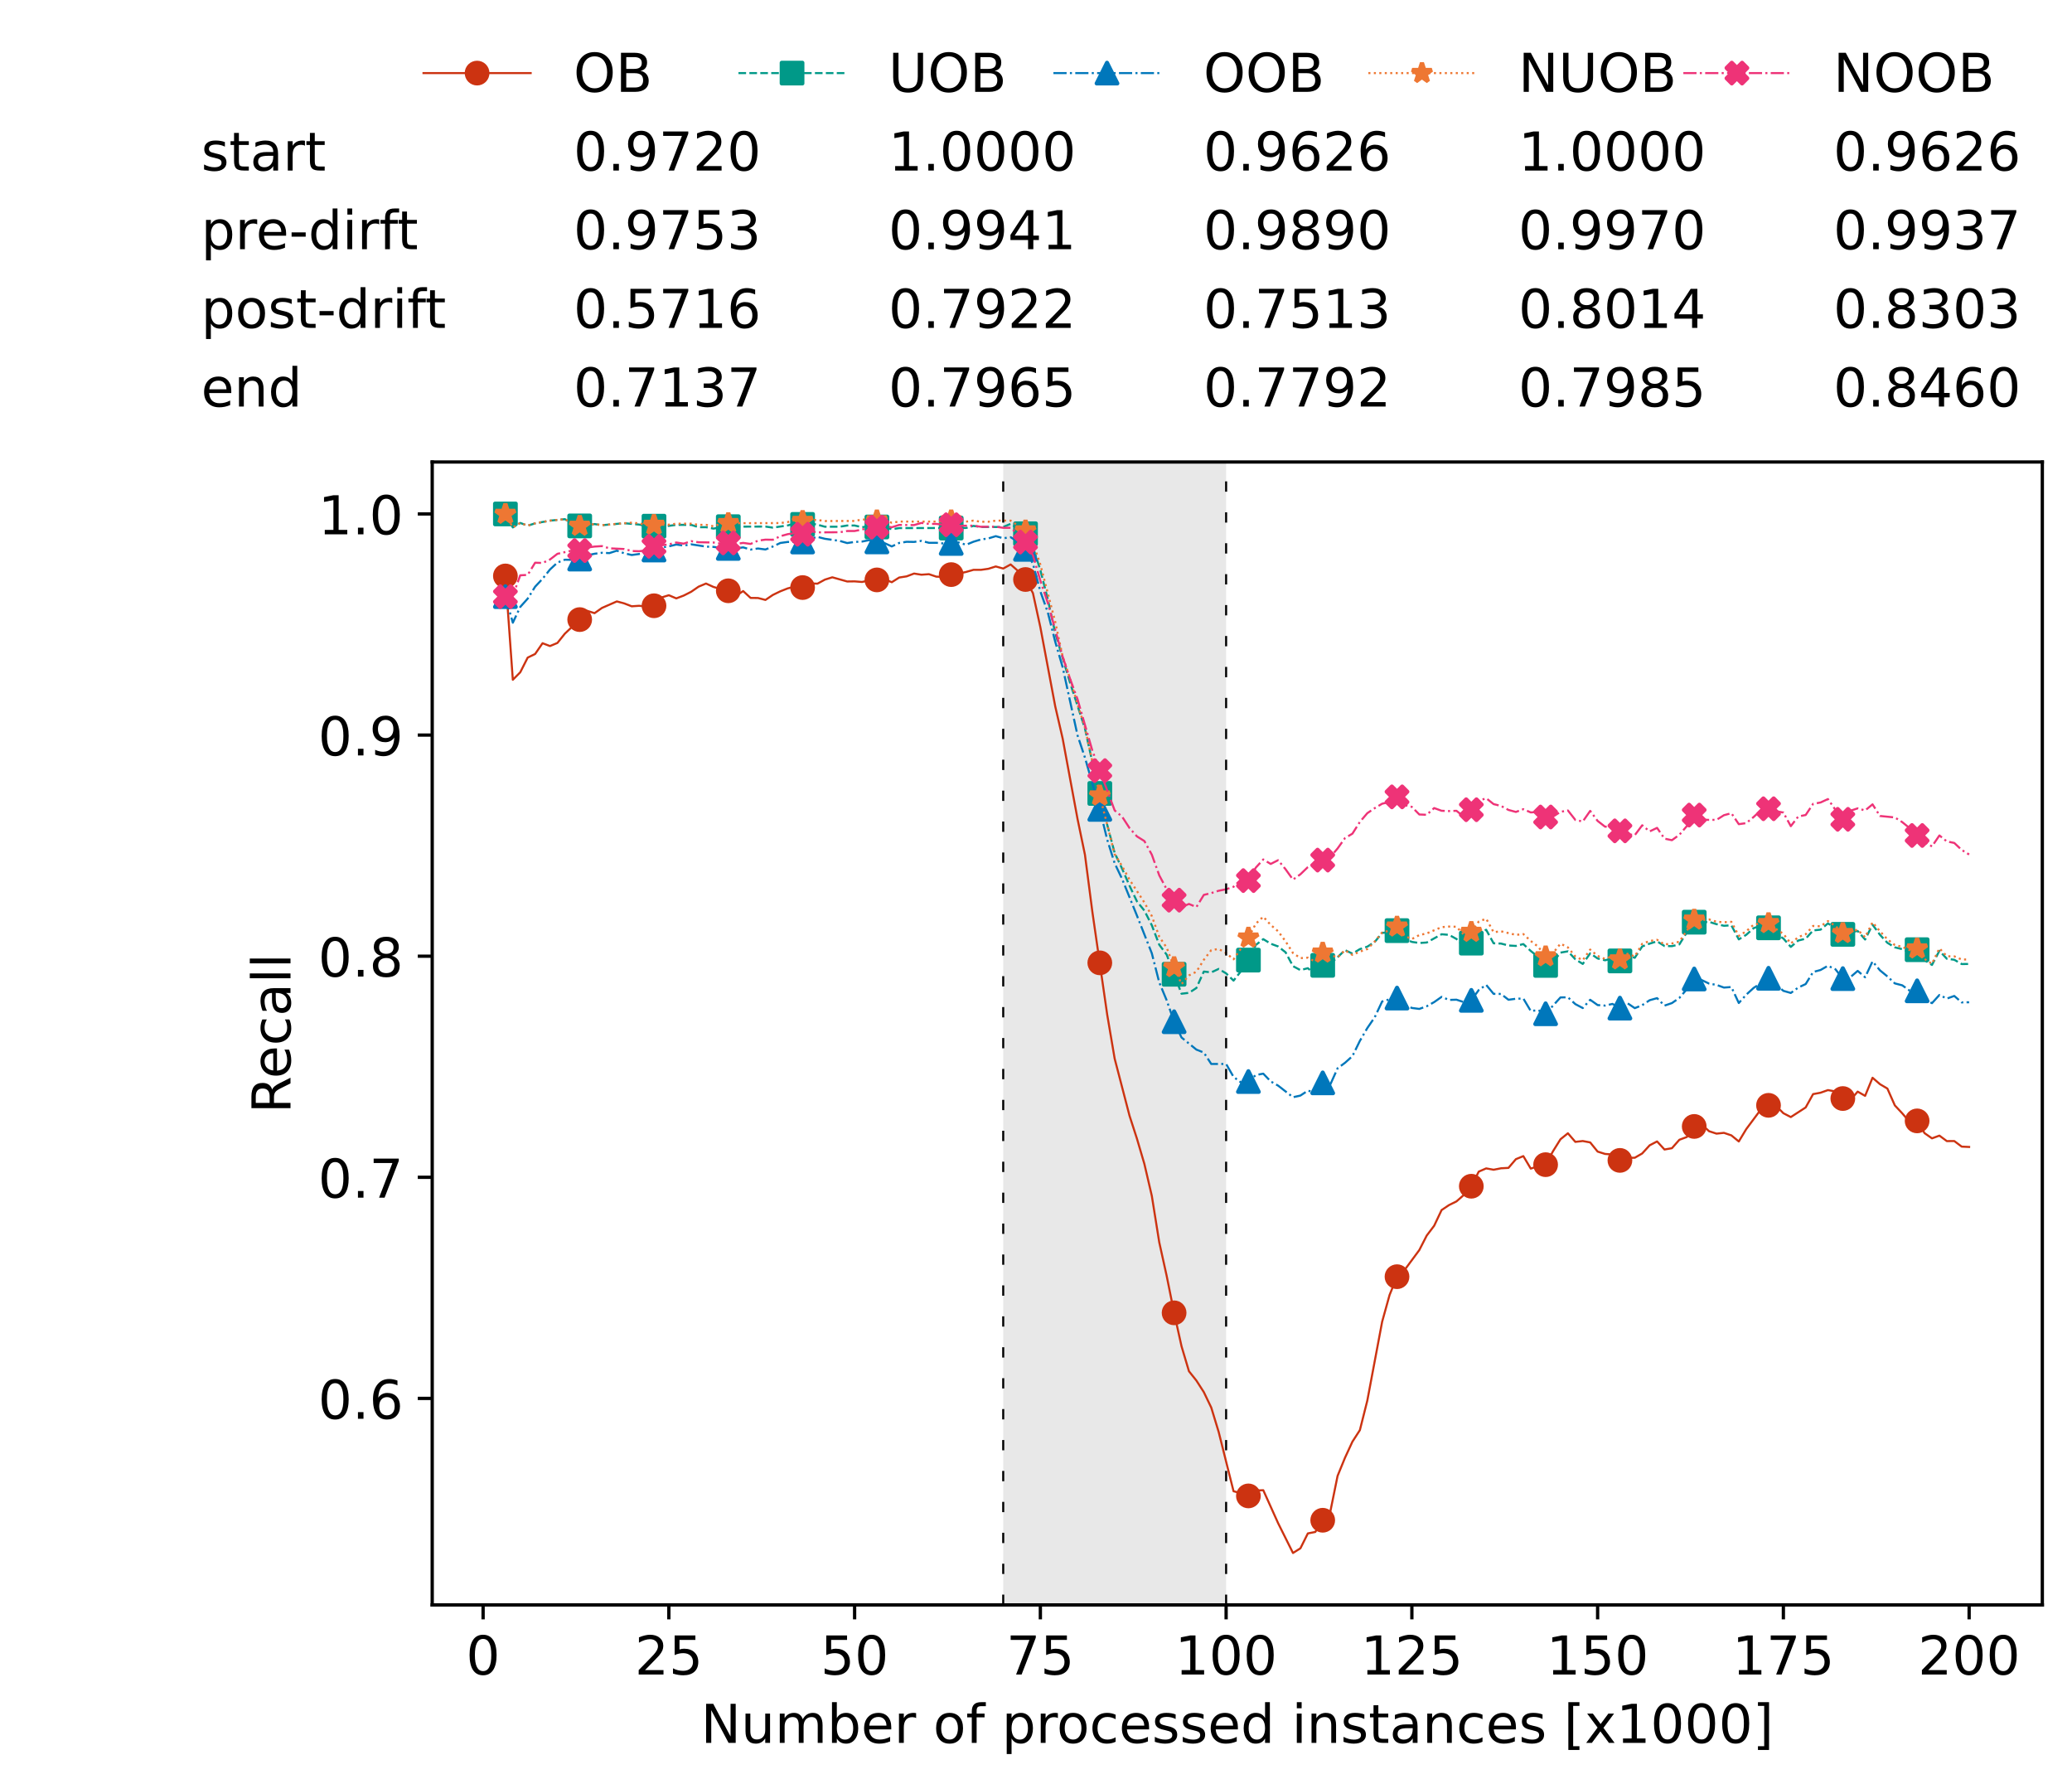 <?xml version="1.0" encoding="utf-8" standalone="no"?>
<!DOCTYPE svg PUBLIC "-//W3C//DTD SVG 1.1//EN"
  "http://www.w3.org/Graphics/SVG/1.1/DTD/svg11.dtd">
<!-- Created with matplotlib (https://matplotlib.org/) -->
<svg height="432.615pt" version="1.1" viewBox="0 0 502.65 432.615" width="502.65pt" xmlns="http://www.w3.org/2000/svg" xmlns:xlink="http://www.w3.org/1999/xlink">
 <defs>
  <style type="text/css">*{stroke-linecap:butt;stroke-linejoin:round;}</style>
 </defs>
 <g id="figure_1">
  <g id="patch_1">
   <path d="M 0 432.615 
L 502.65 432.615 
L 502.65 0 
L 0 0 
z
" style="fill:#ffffff;"/>
  </g>
  <g id="axes_1">
   <g id="patch_2">
    <path d="M 104.85 389.252 
L 495.45 389.252 
L 495.45 112.052 
L 104.85 112.052 
z
" style="fill:#ffffff;"/>
   </g>
   <g id="patch_3">
    <path clip-path="url(#pc60b86bdef)" d="M 297.446 389.252 
L 297.446 112.052 
L 243.372 112.052 
L 243.372 389.252 
z
" style="fill:#d3d3d3;opacity:0.5;"/>
   </g>
   <g id="matplotlib.axis_1">
    <g id="xtick_1">
     <g id="line2d_1">
      <defs>
       <path d="M 0 0 
L 0 3.5 
" id="me7a3831e19" style="stroke:#000000;stroke-width:0.8;"/>
      </defs>
      <g>
       <use style="stroke:#000000;stroke-width:0.8;" x="117.197" xlink:href="#me7a3831e19" y="389.252"/>
      </g>
     </g>
     <g id="text_1">
      <!-- 0 -->
      <g transform="translate(113.061 406.13)scale(0.13 -0.13)">
       <defs>
        <path d="M 31.781 66.406 
Q 24.172 66.406 20.328 58.906 
Q 16.5 51.422 16.5 36.375 
Q 16.5 21.391 20.328 13.891 
Q 24.172 6.391 31.781 6.391 
Q 39.453 6.391 43.281 13.891 
Q 47.125 21.391 47.125 36.375 
Q 47.125 51.422 43.281 58.906 
Q 39.453 66.406 31.781 66.406 
z
M 31.781 74.219 
Q 44.047 74.219 50.516 64.516 
Q 56.984 54.828 56.984 36.375 
Q 56.984 17.969 50.516 8.266 
Q 44.047 -1.422 31.781 -1.422 
Q 19.531 -1.422 13.062 8.266 
Q 6.594 17.969 6.594 36.375 
Q 6.594 54.828 13.062 64.516 
Q 19.531 74.219 31.781 74.219 
z
" id="DejaVuSans-48"/>
       </defs>
       <use xlink:href="#DejaVuSans-48"/>
      </g>
     </g>
    </g>
    <g id="xtick_2">
     <g id="line2d_2">
      <g>
       <use style="stroke:#000000;stroke-width:0.8;" x="162.259" xlink:href="#me7a3831e19" y="389.252"/>
      </g>
     </g>
     <g id="text_2">
      <!-- 25 -->
      <g transform="translate(153.988 406.13)scale(0.13 -0.13)">
       <defs>
        <path d="M 19.188 8.297 
L 53.609 8.297 
L 53.609 0 
L 7.328 0 
L 7.328 8.297 
Q 12.938 14.109 22.625 23.891 
Q 32.328 33.688 34.812 36.531 
Q 39.547 41.844 41.422 45.531 
Q 43.312 49.219 43.312 52.781 
Q 43.312 58.594 39.234 62.25 
Q 35.156 65.922 28.609 65.922 
Q 23.969 65.922 18.812 64.312 
Q 13.672 62.703 7.812 59.422 
L 7.812 69.391 
Q 13.766 71.781 18.938 73 
Q 24.125 74.219 28.422 74.219 
Q 39.75 74.219 46.484 68.547 
Q 53.219 62.891 53.219 53.422 
Q 53.219 48.922 51.531 44.891 
Q 49.859 40.875 45.406 35.406 
Q 44.188 33.984 37.641 27.219 
Q 31.109 20.453 19.188 8.297 
z
" id="DejaVuSans-50"/>
        <path d="M 10.797 72.906 
L 49.516 72.906 
L 49.516 64.594 
L 19.828 64.594 
L 19.828 46.734 
Q 21.969 47.469 24.109 47.828 
Q 26.266 48.188 28.422 48.188 
Q 40.625 48.188 47.75 41.5 
Q 54.891 34.812 54.891 23.391 
Q 54.891 11.625 47.562 5.094 
Q 40.234 -1.422 26.906 -1.422 
Q 22.312 -1.422 17.547 -0.641 
Q 12.797 0.141 7.719 1.703 
L 7.719 11.625 
Q 12.109 9.234 16.797 8.062 
Q 21.484 6.891 26.703 6.891 
Q 35.156 6.891 40.078 11.328 
Q 45.016 15.766 45.016 23.391 
Q 45.016 31 40.078 35.438 
Q 35.156 39.891 26.703 39.891 
Q 22.75 39.891 18.812 39.016 
Q 14.891 38.141 10.797 36.281 
z
" id="DejaVuSans-53"/>
       </defs>
       <use xlink:href="#DejaVuSans-50"/>
       <use x="63.623" xlink:href="#DejaVuSans-53"/>
      </g>
     </g>
    </g>
    <g id="xtick_3">
     <g id="line2d_3">
      <g>
       <use style="stroke:#000000;stroke-width:0.8;" x="207.322" xlink:href="#me7a3831e19" y="389.252"/>
      </g>
     </g>
     <g id="text_3">
      <!-- 50 -->
      <g transform="translate(199.05 406.13)scale(0.13 -0.13)">
       <use xlink:href="#DejaVuSans-53"/>
       <use x="63.623" xlink:href="#DejaVuSans-48"/>
      </g>
     </g>
    </g>
    <g id="xtick_4">
     <g id="line2d_4">
      <g>
       <use style="stroke:#000000;stroke-width:0.8;" x="252.384" xlink:href="#me7a3831e19" y="389.252"/>
      </g>
     </g>
     <g id="text_4">
      <!-- 75 -->
      <g transform="translate(244.113 406.13)scale(0.13 -0.13)">
       <defs>
        <path d="M 8.203 72.906 
L 55.078 72.906 
L 55.078 68.703 
L 28.609 0 
L 18.312 0 
L 43.219 64.594 
L 8.203 64.594 
z
" id="DejaVuSans-55"/>
       </defs>
       <use xlink:href="#DejaVuSans-55"/>
       <use x="63.623" xlink:href="#DejaVuSans-53"/>
      </g>
     </g>
    </g>
    <g id="xtick_5">
     <g id="line2d_5">
      <g>
       <use style="stroke:#000000;stroke-width:0.8;" x="297.446" xlink:href="#me7a3831e19" y="389.252"/>
      </g>
     </g>
     <g id="text_5">
      <!-- 100 -->
      <g transform="translate(285.039 406.13)scale(0.13 -0.13)">
       <defs>
        <path d="M 12.406 8.297 
L 28.516 8.297 
L 28.516 63.922 
L 10.984 60.406 
L 10.984 69.391 
L 28.422 72.906 
L 38.281 72.906 
L 38.281 8.297 
L 54.391 8.297 
L 54.391 0 
L 12.406 0 
z
" id="DejaVuSans-49"/>
       </defs>
       <use xlink:href="#DejaVuSans-49"/>
       <use x="63.623" xlink:href="#DejaVuSans-48"/>
       <use x="127.246" xlink:href="#DejaVuSans-48"/>
      </g>
     </g>
    </g>
    <g id="xtick_6">
     <g id="line2d_6">
      <g>
       <use style="stroke:#000000;stroke-width:0.8;" x="342.509" xlink:href="#me7a3831e19" y="389.252"/>
      </g>
     </g>
     <g id="text_6">
      <!-- 125 -->
      <g transform="translate(330.102 406.13)scale(0.13 -0.13)">
       <use xlink:href="#DejaVuSans-49"/>
       <use x="63.623" xlink:href="#DejaVuSans-50"/>
       <use x="127.246" xlink:href="#DejaVuSans-53"/>
      </g>
     </g>
    </g>
    <g id="xtick_7">
     <g id="line2d_7">
      <g>
       <use style="stroke:#000000;stroke-width:0.8;" x="387.571" xlink:href="#me7a3831e19" y="389.252"/>
      </g>
     </g>
     <g id="text_7">
      <!-- 150 -->
      <g transform="translate(375.164 406.13)scale(0.13 -0.13)">
       <use xlink:href="#DejaVuSans-49"/>
       <use x="63.623" xlink:href="#DejaVuSans-53"/>
       <use x="127.246" xlink:href="#DejaVuSans-48"/>
      </g>
     </g>
    </g>
    <g id="xtick_8">
     <g id="line2d_8">
      <g>
       <use style="stroke:#000000;stroke-width:0.8;" x="432.633" xlink:href="#me7a3831e19" y="389.252"/>
      </g>
     </g>
     <g id="text_8">
      <!-- 175 -->
      <g transform="translate(420.226 406.13)scale(0.13 -0.13)">
       <use xlink:href="#DejaVuSans-49"/>
       <use x="63.623" xlink:href="#DejaVuSans-55"/>
       <use x="127.246" xlink:href="#DejaVuSans-53"/>
      </g>
     </g>
    </g>
    <g id="xtick_9">
     <g id="line2d_9">
      <g>
       <use style="stroke:#000000;stroke-width:0.8;" x="477.695" xlink:href="#me7a3831e19" y="389.252"/>
      </g>
     </g>
     <g id="text_9">
      <!-- 200 -->
      <g transform="translate(465.289 406.13)scale(0.13 -0.13)">
       <use xlink:href="#DejaVuSans-50"/>
       <use x="63.623" xlink:href="#DejaVuSans-48"/>
       <use x="127.246" xlink:href="#DejaVuSans-48"/>
      </g>
     </g>
    </g>
    <g id="text_10">
     <!-- Number of processed instances [x1000] -->
     <g transform="translate(170.025 422.711)scale(0.13 -0.13)">
      <defs>
       <path d="M 9.812 72.906 
L 23.094 72.906 
L 55.422 11.922 
L 55.422 72.906 
L 64.984 72.906 
L 64.984 0 
L 51.703 0 
L 19.391 60.984 
L 19.391 0 
L 9.812 0 
z
" id="DejaVuSans-78"/>
       <path d="M 8.5 21.578 
L 8.5 54.688 
L 17.484 54.688 
L 17.484 21.922 
Q 17.484 14.156 20.5 10.266 
Q 23.531 6.391 29.594 6.391 
Q 36.859 6.391 41.078 11.031 
Q 45.312 15.672 45.312 23.688 
L 45.312 54.688 
L 54.297 54.688 
L 54.297 0 
L 45.312 0 
L 45.312 8.406 
Q 42.047 3.422 37.719 1 
Q 33.406 -1.422 27.688 -1.422 
Q 18.266 -1.422 13.375 4.438 
Q 8.5 10.297 8.5 21.578 
z
M 31.109 56 
z
" id="DejaVuSans-117"/>
       <path d="M 52 44.188 
Q 55.375 50.25 60.062 53.125 
Q 64.75 56 71.094 56 
Q 79.641 56 84.281 50.016 
Q 88.922 44.047 88.922 33.016 
L 88.922 0 
L 79.891 0 
L 79.891 32.719 
Q 79.891 40.578 77.094 44.375 
Q 74.312 48.188 68.609 48.188 
Q 61.625 48.188 57.562 43.547 
Q 53.516 38.922 53.516 30.906 
L 53.516 0 
L 44.484 0 
L 44.484 32.719 
Q 44.484 40.625 41.703 44.406 
Q 38.922 48.188 33.109 48.188 
Q 26.219 48.188 22.156 43.531 
Q 18.109 38.875 18.109 30.906 
L 18.109 0 
L 9.078 0 
L 9.078 54.688 
L 18.109 54.688 
L 18.109 46.188 
Q 21.188 51.219 25.484 53.609 
Q 29.781 56 35.688 56 
Q 41.656 56 45.828 52.969 
Q 50 49.953 52 44.188 
z
" id="DejaVuSans-109"/>
       <path d="M 48.688 27.297 
Q 48.688 37.203 44.609 42.844 
Q 40.531 48.484 33.406 48.484 
Q 26.266 48.484 22.188 42.844 
Q 18.109 37.203 18.109 27.297 
Q 18.109 17.391 22.188 11.75 
Q 26.266 6.109 33.406 6.109 
Q 40.531 6.109 44.609 11.75 
Q 48.688 17.391 48.688 27.297 
z
M 18.109 46.391 
Q 20.953 51.266 25.266 53.625 
Q 29.594 56 35.594 56 
Q 45.562 56 51.781 48.094 
Q 58.016 40.188 58.016 27.297 
Q 58.016 14.406 51.781 6.484 
Q 45.562 -1.422 35.594 -1.422 
Q 29.594 -1.422 25.266 0.953 
Q 20.953 3.328 18.109 8.203 
L 18.109 0 
L 9.078 0 
L 9.078 75.984 
L 18.109 75.984 
z
" id="DejaVuSans-98"/>
       <path d="M 56.203 29.594 
L 56.203 25.203 
L 14.891 25.203 
Q 15.484 15.922 20.484 11.062 
Q 25.484 6.203 34.422 6.203 
Q 39.594 6.203 44.453 7.469 
Q 49.312 8.734 54.109 11.281 
L 54.109 2.781 
Q 49.266 0.734 44.188 -0.344 
Q 39.109 -1.422 33.891 -1.422 
Q 20.797 -1.422 13.156 6.188 
Q 5.516 13.812 5.516 26.812 
Q 5.516 40.234 12.766 48.109 
Q 20.016 56 32.328 56 
Q 43.359 56 49.781 48.891 
Q 56.203 41.797 56.203 29.594 
z
M 47.219 32.234 
Q 47.125 39.594 43.094 43.984 
Q 39.062 48.391 32.422 48.391 
Q 24.906 48.391 20.391 44.141 
Q 15.875 39.891 15.188 32.172 
z
" id="DejaVuSans-101"/>
       <path d="M 41.109 46.297 
Q 39.594 47.172 37.812 47.578 
Q 36.031 48 33.891 48 
Q 26.266 48 22.188 43.047 
Q 18.109 38.094 18.109 28.812 
L 18.109 0 
L 9.078 0 
L 9.078 54.688 
L 18.109 54.688 
L 18.109 46.188 
Q 20.953 51.172 25.484 53.578 
Q 30.031 56 36.531 56 
Q 37.453 56 38.578 55.875 
Q 39.703 55.766 41.062 55.516 
z
" id="DejaVuSans-114"/>
       <path id="DejaVuSans-32"/>
       <path d="M 30.609 48.391 
Q 23.391 48.391 19.188 42.75 
Q 14.984 37.109 14.984 27.297 
Q 14.984 17.484 19.156 11.844 
Q 23.344 6.203 30.609 6.203 
Q 37.797 6.203 41.984 11.859 
Q 46.188 17.531 46.188 27.297 
Q 46.188 37.016 41.984 42.703 
Q 37.797 48.391 30.609 48.391 
z
M 30.609 56 
Q 42.328 56 49.016 48.375 
Q 55.719 40.766 55.719 27.297 
Q 55.719 13.875 49.016 6.219 
Q 42.328 -1.422 30.609 -1.422 
Q 18.844 -1.422 12.172 6.219 
Q 5.516 13.875 5.516 27.297 
Q 5.516 40.766 12.172 48.375 
Q 18.844 56 30.609 56 
z
" id="DejaVuSans-111"/>
       <path d="M 37.109 75.984 
L 37.109 68.5 
L 28.516 68.5 
Q 23.688 68.5 21.797 66.547 
Q 19.922 64.594 19.922 59.516 
L 19.922 54.688 
L 34.719 54.688 
L 34.719 47.703 
L 19.922 47.703 
L 19.922 0 
L 10.891 0 
L 10.891 47.703 
L 2.297 47.703 
L 2.297 54.688 
L 10.891 54.688 
L 10.891 58.5 
Q 10.891 67.625 15.141 71.797 
Q 19.391 75.984 28.609 75.984 
z
" id="DejaVuSans-102"/>
       <path d="M 18.109 8.203 
L 18.109 -20.797 
L 9.078 -20.797 
L 9.078 54.688 
L 18.109 54.688 
L 18.109 46.391 
Q 20.953 51.266 25.266 53.625 
Q 29.594 56 35.594 56 
Q 45.562 56 51.781 48.094 
Q 58.016 40.188 58.016 27.297 
Q 58.016 14.406 51.781 6.484 
Q 45.562 -1.422 35.594 -1.422 
Q 29.594 -1.422 25.266 0.953 
Q 20.953 3.328 18.109 8.203 
z
M 48.688 27.297 
Q 48.688 37.203 44.609 42.844 
Q 40.531 48.484 33.406 48.484 
Q 26.266 48.484 22.188 42.844 
Q 18.109 37.203 18.109 27.297 
Q 18.109 17.391 22.188 11.75 
Q 26.266 6.109 33.406 6.109 
Q 40.531 6.109 44.609 11.75 
Q 48.688 17.391 48.688 27.297 
z
" id="DejaVuSans-112"/>
       <path d="M 48.781 52.594 
L 48.781 44.188 
Q 44.969 46.297 41.141 47.344 
Q 37.312 48.391 33.406 48.391 
Q 24.656 48.391 19.812 42.844 
Q 14.984 37.312 14.984 27.297 
Q 14.984 17.281 19.812 11.734 
Q 24.656 6.203 33.406 6.203 
Q 37.312 6.203 41.141 7.25 
Q 44.969 8.297 48.781 10.406 
L 48.781 2.094 
Q 45.016 0.344 40.984 -0.531 
Q 36.969 -1.422 32.422 -1.422 
Q 20.062 -1.422 12.781 6.344 
Q 5.516 14.109 5.516 27.297 
Q 5.516 40.672 12.859 48.328 
Q 20.219 56 33.016 56 
Q 37.156 56 41.109 55.141 
Q 45.062 54.297 48.781 52.594 
z
" id="DejaVuSans-99"/>
       <path d="M 44.281 53.078 
L 44.281 44.578 
Q 40.484 46.531 36.375 47.5 
Q 32.281 48.484 27.875 48.484 
Q 21.188 48.484 17.844 46.438 
Q 14.5 44.391 14.5 40.281 
Q 14.5 37.156 16.891 35.375 
Q 19.281 33.594 26.516 31.984 
L 29.594 31.297 
Q 39.156 29.25 43.188 25.516 
Q 47.219 21.781 47.219 15.094 
Q 47.219 7.469 41.188 3.016 
Q 35.156 -1.422 24.609 -1.422 
Q 20.219 -1.422 15.453 -0.562 
Q 10.688 0.297 5.422 2 
L 5.422 11.281 
Q 10.406 8.688 15.234 7.391 
Q 20.062 6.109 24.812 6.109 
Q 31.156 6.109 34.562 8.281 
Q 37.984 10.453 37.984 14.406 
Q 37.984 18.062 35.516 20.016 
Q 33.062 21.969 24.703 23.781 
L 21.578 24.516 
Q 13.234 26.266 9.516 29.906 
Q 5.812 33.547 5.812 39.891 
Q 5.812 47.609 11.281 51.797 
Q 16.75 56 26.812 56 
Q 31.781 56 36.172 55.266 
Q 40.578 54.547 44.281 53.078 
z
" id="DejaVuSans-115"/>
       <path d="M 45.406 46.391 
L 45.406 75.984 
L 54.391 75.984 
L 54.391 0 
L 45.406 0 
L 45.406 8.203 
Q 42.578 3.328 38.25 0.953 
Q 33.938 -1.422 27.875 -1.422 
Q 17.969 -1.422 11.734 6.484 
Q 5.516 14.406 5.516 27.297 
Q 5.516 40.188 11.734 48.094 
Q 17.969 56 27.875 56 
Q 33.938 56 38.25 53.625 
Q 42.578 51.266 45.406 46.391 
z
M 14.797 27.297 
Q 14.797 17.391 18.875 11.75 
Q 22.953 6.109 30.078 6.109 
Q 37.203 6.109 41.297 11.75 
Q 45.406 17.391 45.406 27.297 
Q 45.406 37.203 41.297 42.844 
Q 37.203 48.484 30.078 48.484 
Q 22.953 48.484 18.875 42.844 
Q 14.797 37.203 14.797 27.297 
z
" id="DejaVuSans-100"/>
       <path d="M 9.422 54.688 
L 18.406 54.688 
L 18.406 0 
L 9.422 0 
z
M 9.422 75.984 
L 18.406 75.984 
L 18.406 64.594 
L 9.422 64.594 
z
" id="DejaVuSans-105"/>
       <path d="M 54.891 33.016 
L 54.891 0 
L 45.906 0 
L 45.906 32.719 
Q 45.906 40.484 42.875 44.328 
Q 39.844 48.188 33.797 48.188 
Q 26.516 48.188 22.312 43.547 
Q 18.109 38.922 18.109 30.906 
L 18.109 0 
L 9.078 0 
L 9.078 54.688 
L 18.109 54.688 
L 18.109 46.188 
Q 21.344 51.125 25.703 53.562 
Q 30.078 56 35.797 56 
Q 45.219 56 50.047 50.172 
Q 54.891 44.344 54.891 33.016 
z
" id="DejaVuSans-110"/>
       <path d="M 18.312 70.219 
L 18.312 54.688 
L 36.812 54.688 
L 36.812 47.703 
L 18.312 47.703 
L 18.312 18.016 
Q 18.312 11.328 20.141 9.422 
Q 21.969 7.516 27.594 7.516 
L 36.812 7.516 
L 36.812 0 
L 27.594 0 
Q 17.188 0 13.234 3.875 
Q 9.281 7.766 9.281 18.016 
L 9.281 47.703 
L 2.688 47.703 
L 2.688 54.688 
L 9.281 54.688 
L 9.281 70.219 
z
" id="DejaVuSans-116"/>
       <path d="M 34.281 27.484 
Q 23.391 27.484 19.188 25 
Q 14.984 22.516 14.984 16.5 
Q 14.984 11.719 18.141 8.906 
Q 21.297 6.109 26.703 6.109 
Q 34.188 6.109 38.703 11.406 
Q 43.219 16.703 43.219 25.484 
L 43.219 27.484 
z
M 52.203 31.203 
L 52.203 0 
L 43.219 0 
L 43.219 8.297 
Q 40.141 3.328 35.547 0.953 
Q 30.953 -1.422 24.312 -1.422 
Q 15.922 -1.422 10.953 3.297 
Q 6 8.016 6 15.922 
Q 6 25.141 12.172 29.828 
Q 18.359 34.516 30.609 34.516 
L 43.219 34.516 
L 43.219 35.406 
Q 43.219 41.609 39.141 45 
Q 35.062 48.391 27.688 48.391 
Q 23 48.391 18.547 47.266 
Q 14.109 46.141 10.016 43.891 
L 10.016 52.203 
Q 14.938 54.109 19.578 55.047 
Q 24.219 56 28.609 56 
Q 40.484 56 46.344 49.844 
Q 52.203 43.703 52.203 31.203 
z
" id="DejaVuSans-97"/>
       <path d="M 8.594 75.984 
L 29.297 75.984 
L 29.297 69 
L 17.578 69 
L 17.578 -6.203 
L 29.297 -6.203 
L 29.297 -13.188 
L 8.594 -13.188 
z
" id="DejaVuSans-91"/>
       <path d="M 54.891 54.688 
L 35.109 28.078 
L 55.906 0 
L 45.312 0 
L 29.391 21.484 
L 13.484 0 
L 2.875 0 
L 24.125 28.609 
L 4.688 54.688 
L 15.281 54.688 
L 29.781 35.203 
L 44.281 54.688 
z
" id="DejaVuSans-120"/>
       <path d="M 30.422 75.984 
L 30.422 -13.188 
L 9.719 -13.188 
L 9.719 -6.203 
L 21.391 -6.203 
L 21.391 69 
L 9.719 69 
L 9.719 75.984 
z
" id="DejaVuSans-93"/>
      </defs>
      <use xlink:href="#DejaVuSans-78"/>
      <use x="74.805" xlink:href="#DejaVuSans-117"/>
      <use x="138.184" xlink:href="#DejaVuSans-109"/>
      <use x="235.596" xlink:href="#DejaVuSans-98"/>
      <use x="299.072" xlink:href="#DejaVuSans-101"/>
      <use x="360.596" xlink:href="#DejaVuSans-114"/>
      <use x="401.709" xlink:href="#DejaVuSans-32"/>
      <use x="433.496" xlink:href="#DejaVuSans-111"/>
      <use x="494.678" xlink:href="#DejaVuSans-102"/>
      <use x="529.883" xlink:href="#DejaVuSans-32"/>
      <use x="561.67" xlink:href="#DejaVuSans-112"/>
      <use x="625.146" xlink:href="#DejaVuSans-114"/>
      <use x="664.01" xlink:href="#DejaVuSans-111"/>
      <use x="725.191" xlink:href="#DejaVuSans-99"/>
      <use x="780.172" xlink:href="#DejaVuSans-101"/>
      <use x="841.695" xlink:href="#DejaVuSans-115"/>
      <use x="893.795" xlink:href="#DejaVuSans-115"/>
      <use x="945.895" xlink:href="#DejaVuSans-101"/>
      <use x="1007.418" xlink:href="#DejaVuSans-100"/>
      <use x="1070.895" xlink:href="#DejaVuSans-32"/>
      <use x="1102.682" xlink:href="#DejaVuSans-105"/>
      <use x="1130.465" xlink:href="#DejaVuSans-110"/>
      <use x="1193.844" xlink:href="#DejaVuSans-115"/>
      <use x="1245.943" xlink:href="#DejaVuSans-116"/>
      <use x="1285.152" xlink:href="#DejaVuSans-97"/>
      <use x="1346.432" xlink:href="#DejaVuSans-110"/>
      <use x="1409.811" xlink:href="#DejaVuSans-99"/>
      <use x="1464.791" xlink:href="#DejaVuSans-101"/>
      <use x="1526.314" xlink:href="#DejaVuSans-115"/>
      <use x="1578.414" xlink:href="#DejaVuSans-32"/>
      <use x="1610.201" xlink:href="#DejaVuSans-91"/>
      <use x="1649.215" xlink:href="#DejaVuSans-120"/>
      <use x="1708.395" xlink:href="#DejaVuSans-49"/>
      <use x="1772.018" xlink:href="#DejaVuSans-48"/>
      <use x="1835.641" xlink:href="#DejaVuSans-48"/>
      <use x="1899.264" xlink:href="#DejaVuSans-48"/>
      <use x="1962.887" xlink:href="#DejaVuSans-93"/>
     </g>
    </g>
   </g>
   <g id="matplotlib.axis_2">
    <g id="ytick_1">
     <g id="line2d_10">
      <defs>
       <path d="M 0 0 
L -3.5 0 
" id="m6a94c5215f" style="stroke:#000000;stroke-width:0.8;"/>
      </defs>
      <g>
       <use style="stroke:#000000;stroke-width:0.8;" x="104.85" xlink:href="#m6a94c5215f" y="339.163"/>
      </g>
     </g>
     <g id="text_11">
      <!-- 0.6 -->
      <g transform="translate(77.176 344.102)scale(0.13 -0.13)">
       <defs>
        <path d="M 10.688 12.406 
L 21 12.406 
L 21 0 
L 10.688 0 
z
" id="DejaVuSans-46"/>
        <path d="M 33.016 40.375 
Q 26.375 40.375 22.484 35.828 
Q 18.609 31.297 18.609 23.391 
Q 18.609 15.531 22.484 10.953 
Q 26.375 6.391 33.016 6.391 
Q 39.656 6.391 43.531 10.953 
Q 47.406 15.531 47.406 23.391 
Q 47.406 31.297 43.531 35.828 
Q 39.656 40.375 33.016 40.375 
z
M 52.594 71.297 
L 52.594 62.312 
Q 48.875 64.062 45.094 64.984 
Q 41.312 65.922 37.594 65.922 
Q 27.828 65.922 22.672 59.328 
Q 17.531 52.734 16.797 39.406 
Q 19.672 43.656 24.016 45.922 
Q 28.375 48.188 33.594 48.188 
Q 44.578 48.188 50.953 41.516 
Q 57.328 34.859 57.328 23.391 
Q 57.328 12.156 50.688 5.359 
Q 44.047 -1.422 33.016 -1.422 
Q 20.359 -1.422 13.672 8.266 
Q 6.984 17.969 6.984 36.375 
Q 6.984 53.656 15.188 63.938 
Q 23.391 74.219 37.203 74.219 
Q 40.922 74.219 44.703 73.484 
Q 48.484 72.75 52.594 71.297 
z
" id="DejaVuSans-54"/>
       </defs>
       <use xlink:href="#DejaVuSans-48"/>
       <use x="63.623" xlink:href="#DejaVuSans-46"/>
       <use x="95.41" xlink:href="#DejaVuSans-54"/>
      </g>
     </g>
    </g>
    <g id="ytick_2">
     <g id="line2d_11">
      <g>
       <use style="stroke:#000000;stroke-width:0.8;" x="104.85" xlink:href="#m6a94c5215f" y="285.536"/>
      </g>
     </g>
     <g id="text_12">
      <!-- 0.7 -->
      <g transform="translate(77.176 290.475)scale(0.13 -0.13)">
       <use xlink:href="#DejaVuSans-48"/>
       <use x="63.623" xlink:href="#DejaVuSans-46"/>
       <use x="95.41" xlink:href="#DejaVuSans-55"/>
      </g>
     </g>
    </g>
    <g id="ytick_3">
     <g id="line2d_12">
      <g>
       <use style="stroke:#000000;stroke-width:0.8;" x="104.85" xlink:href="#m6a94c5215f" y="231.908"/>
      </g>
     </g>
     <g id="text_13">
      <!-- 0.8 -->
      <g transform="translate(77.176 236.847)scale(0.13 -0.13)">
       <defs>
        <path d="M 31.781 34.625 
Q 24.75 34.625 20.719 30.859 
Q 16.703 27.094 16.703 20.516 
Q 16.703 13.922 20.719 10.156 
Q 24.75 6.391 31.781 6.391 
Q 38.812 6.391 42.859 10.172 
Q 46.922 13.969 46.922 20.516 
Q 46.922 27.094 42.891 30.859 
Q 38.875 34.625 31.781 34.625 
z
M 21.922 38.812 
Q 15.578 40.375 12.031 44.719 
Q 8.5 49.078 8.5 55.328 
Q 8.5 64.062 14.719 69.141 
Q 20.953 74.219 31.781 74.219 
Q 42.672 74.219 48.875 69.141 
Q 55.078 64.062 55.078 55.328 
Q 55.078 49.078 51.531 44.719 
Q 48 40.375 41.703 38.812 
Q 48.828 37.156 52.797 32.312 
Q 56.781 27.484 56.781 20.516 
Q 56.781 9.906 50.312 4.234 
Q 43.844 -1.422 31.781 -1.422 
Q 19.734 -1.422 13.25 4.234 
Q 6.781 9.906 6.781 20.516 
Q 6.781 27.484 10.781 32.312 
Q 14.797 37.156 21.922 38.812 
z
M 18.312 54.391 
Q 18.312 48.734 21.844 45.562 
Q 25.391 42.391 31.781 42.391 
Q 38.141 42.391 41.719 45.562 
Q 45.312 48.734 45.312 54.391 
Q 45.312 60.062 41.719 63.234 
Q 38.141 66.406 31.781 66.406 
Q 25.391 66.406 21.844 63.234 
Q 18.312 60.062 18.312 54.391 
z
" id="DejaVuSans-56"/>
       </defs>
       <use xlink:href="#DejaVuSans-48"/>
       <use x="63.623" xlink:href="#DejaVuSans-46"/>
       <use x="95.41" xlink:href="#DejaVuSans-56"/>
      </g>
     </g>
    </g>
    <g id="ytick_4">
     <g id="line2d_13">
      <g>
       <use style="stroke:#000000;stroke-width:0.8;" x="104.85" xlink:href="#m6a94c5215f" y="178.28"/>
      </g>
     </g>
     <g id="text_14">
      <!-- 0.9 -->
      <g transform="translate(77.176 183.219)scale(0.13 -0.13)">
       <defs>
        <path d="M 10.984 1.516 
L 10.984 10.5 
Q 14.703 8.734 18.5 7.812 
Q 22.312 6.891 25.984 6.891 
Q 35.75 6.891 40.891 13.453 
Q 46.047 20.016 46.781 33.406 
Q 43.953 29.203 39.594 26.953 
Q 35.25 24.703 29.984 24.703 
Q 19.047 24.703 12.672 31.312 
Q 6.297 37.938 6.297 49.422 
Q 6.297 60.641 12.938 67.422 
Q 19.578 74.219 30.609 74.219 
Q 43.266 74.219 49.922 64.516 
Q 56.594 54.828 56.594 36.375 
Q 56.594 19.141 48.406 8.859 
Q 40.234 -1.422 26.422 -1.422 
Q 22.703 -1.422 18.891 -0.688 
Q 15.094 0.047 10.984 1.516 
z
M 30.609 32.422 
Q 37.25 32.422 41.125 36.953 
Q 45.016 41.5 45.016 49.422 
Q 45.016 57.281 41.125 61.844 
Q 37.25 66.406 30.609 66.406 
Q 23.969 66.406 20.094 61.844 
Q 16.219 57.281 16.219 49.422 
Q 16.219 41.5 20.094 36.953 
Q 23.969 32.422 30.609 32.422 
z
" id="DejaVuSans-57"/>
       </defs>
       <use xlink:href="#DejaVuSans-48"/>
       <use x="63.623" xlink:href="#DejaVuSans-46"/>
       <use x="95.41" xlink:href="#DejaVuSans-57"/>
      </g>
     </g>
    </g>
    <g id="ytick_5">
     <g id="line2d_14">
      <g>
       <use style="stroke:#000000;stroke-width:0.8;" x="104.85" xlink:href="#m6a94c5215f" y="124.652"/>
      </g>
     </g>
     <g id="text_15">
      <!-- 1.0 -->
      <g transform="translate(77.176 129.591)scale(0.13 -0.13)">
       <use xlink:href="#DejaVuSans-49"/>
       <use x="63.623" xlink:href="#DejaVuSans-46"/>
       <use x="95.41" xlink:href="#DejaVuSans-48"/>
      </g>
     </g>
    </g>
    <g id="text_16">
     <!-- Recall -->
     <g transform="translate(70.472 270.044)rotate(-90)scale(0.13 -0.13)">
      <defs>
       <path d="M 44.391 34.188 
Q 47.562 33.109 50.562 29.594 
Q 53.562 26.078 56.594 19.922 
L 66.609 0 
L 56 0 
L 46.688 18.703 
Q 43.062 26.031 39.672 28.422 
Q 36.281 30.812 30.422 30.812 
L 19.672 30.812 
L 19.672 0 
L 9.812 0 
L 9.812 72.906 
L 32.078 72.906 
Q 44.578 72.906 50.734 67.672 
Q 56.891 62.453 56.891 51.906 
Q 56.891 45.016 53.688 40.469 
Q 50.484 35.938 44.391 34.188 
z
M 19.672 64.797 
L 19.672 38.922 
L 32.078 38.922 
Q 39.203 38.922 42.844 42.219 
Q 46.484 45.516 46.484 51.906 
Q 46.484 58.297 42.844 61.547 
Q 39.203 64.797 32.078 64.797 
z
" id="DejaVuSans-82"/>
       <path d="M 9.422 75.984 
L 18.406 75.984 
L 18.406 0 
L 9.422 0 
z
" id="DejaVuSans-108"/>
      </defs>
      <use xlink:href="#DejaVuSans-82"/>
      <use x="64.982" xlink:href="#DejaVuSans-101"/>
      <use x="126.506" xlink:href="#DejaVuSans-99"/>
      <use x="181.486" xlink:href="#DejaVuSans-97"/>
      <use x="242.766" xlink:href="#DejaVuSans-108"/>
      <use x="270.549" xlink:href="#DejaVuSans-108"/>
     </g>
    </g>
   </g>
   <g id="line2d_15"/>
   <g id="line2d_16"/>
   <g id="line2d_17"/>
   <g id="line2d_18"/>
   <g id="line2d_19"/>
   <g id="line2d_20">
    <path clip-path="url(#pc60b86bdef)" d="M 122.605 139.688 
L 124.407 164.87 
L 126.21 163.05 
L 128.012 159.49 
L 129.815 158.616 
L 131.617 156.002 
L 133.419 156.689 
L 135.222 155.938 
L 137.024 153.69 
L 140.629 150.274 
L 142.432 148.139 
L 144.234 148.712 
L 146.037 147.444 
L 149.642 145.863 
L 151.444 146.352 
L 153.247 147.048 
L 155.049 146.924 
L 156.852 147.1 
L 158.654 146.918 
L 160.457 144.913 
L 162.259 144.362 
L 164.062 145.13 
L 165.864 144.444 
L 167.667 143.53 
L 169.469 142.287 
L 171.272 141.527 
L 173.074 142.349 
L 174.877 142.884 
L 176.679 143.286 
L 178.482 144.55 
L 180.284 143.356 
L 182.087 145.017 
L 183.889 145.038 
L 185.692 145.505 
L 187.494 144.289 
L 189.297 143.415 
L 191.099 142.704 
L 192.902 142.262 
L 194.704 142.504 
L 196.507 141.485 
L 198.309 141.561 
L 200.112 140.578 
L 201.914 140.014 
L 205.519 141.028 
L 207.322 141.002 
L 209.124 141.144 
L 210.927 140.744 
L 214.532 140.455 
L 216.334 141.208 
L 218.137 140.07 
L 219.939 139.788 
L 221.742 139.107 
L 223.544 139.388 
L 225.347 139.256 
L 227.149 139.858 
L 228.952 139.921 
L 230.754 139.361 
L 232.557 139.115 
L 234.359 138.718 
L 236.162 138.204 
L 237.964 138.207 
L 239.767 137.951 
L 241.569 137.385 
L 243.372 137.891 
L 245.174 136.899 
L 246.976 138.485 
L 248.779 140.548 
L 250.581 143.848 
L 252.384 152.127 
L 255.989 171.311 
L 257.791 179.12 
L 261.396 198.604 
L 263.199 207.305 
L 265.001 221.171 
L 268.606 246.139 
L 270.409 256.765 
L 274.014 270.609 
L 275.816 276.177 
L 277.619 282.305 
L 279.421 290.039 
L 281.224 301.3 
L 283.026 309.449 
L 284.829 318.405 
L 286.631 326.526 
L 288.434 332.579 
L 290.236 334.837 
L 292.039 337.641 
L 293.841 341.386 
L 295.644 347.313 
L 299.249 361.68 
L 301.051 362.147 
L 302.854 362.81 
L 304.656 361.496 
L 306.459 361.425 
L 310.064 369.432 
L 313.669 376.652 
L 315.471 375.517 
L 317.274 371.906 
L 319.076 371.553 
L 320.879 368.713 
L 322.681 366.834 
L 324.484 357.962 
L 326.286 353.554 
L 328.089 349.65 
L 329.891 346.864 
L 331.694 339.714 
L 335.299 320.553 
L 337.101 314.067 
L 338.904 309.641 
L 340.706 308.061 
L 344.311 303.184 
L 346.114 299.662 
L 347.916 297.284 
L 349.719 293.481 
L 351.521 292.273 
L 353.324 291.384 
L 355.126 289.804 
L 356.928 287.701 
L 358.731 284.159 
L 360.533 283.375 
L 362.336 283.701 
L 364.138 283.348 
L 365.941 283.251 
L 367.743 281.138 
L 369.546 280.396 
L 371.348 283.424 
L 373.151 282.844 
L 374.953 282.472 
L 376.756 279.197 
L 378.558 276.31 
L 380.361 274.859 
L 382.163 276.942 
L 383.966 276.738 
L 385.768 277.077 
L 387.571 279.3 
L 389.373 279.868 
L 391.176 280 
L 392.978 281.437 
L 394.781 280.811 
L 396.583 280.794 
L 398.386 279.753 
L 400.188 277.781 
L 401.991 276.836 
L 403.793 278.794 
L 405.596 278.478 
L 407.398 276.435 
L 409.201 275.768 
L 411.003 273.2 
L 412.806 272.709 
L 414.608 274.359 
L 416.411 274.946 
L 418.213 274.755 
L 420.016 275.367 
L 421.818 276.843 
L 423.621 273.853 
L 427.226 269.015 
L 429.028 268.081 
L 430.831 268.183 
L 432.633 269.994 
L 434.436 270.925 
L 438.041 268.595 
L 439.843 265.359 
L 441.646 265.022 
L 443.448 264.386 
L 445.251 264.709 
L 447.053 266.433 
L 448.856 266.859 
L 450.658 264.752 
L 452.461 265.783 
L 454.263 261.391 
L 456.066 262.953 
L 457.868 264.017 
L 459.671 268.096 
L 461.473 270.023 
L 463.276 272.124 
L 465.078 271.854 
L 466.881 274.829 
L 468.683 276.088 
L 470.485 275.428 
L 472.288 276.758 
L 474.09 276.74 
L 475.893 278.095 
L 477.695 278.177 
L 477.695 278.177 
" style="fill:none;stroke:#cc3311;stroke-linecap:square;stroke-width:0.5;"/>
    <defs>
     <path d="M 0 2.5 
C 0.663 2.5 1.299 2.237 1.768 1.768 
C 2.237 1.299 2.5 0.663 2.5 0 
C 2.5 -0.663 2.237 -1.299 1.768 -1.768 
C 1.299 -2.237 0.663 -2.5 0 -2.5 
C -0.663 -2.5 -1.299 -2.237 -1.768 -1.768 
C -2.237 -1.299 -2.5 -0.663 -2.5 0 
C -2.5 0.663 -2.237 1.299 -1.768 1.768 
C -1.299 2.237 -0.663 2.5 0 2.5 
z
" id="maf91651133" style="stroke:#cc3311;"/>
    </defs>
    <g clip-path="url(#pc60b86bdef)">
     <use style="fill:#cc3311;stroke:#cc3311;" x="122.605" xlink:href="#maf91651133" y="139.688"/>
     <use style="fill:#cc3311;stroke:#cc3311;" x="140.629" xlink:href="#maf91651133" y="150.274"/>
     <use style="fill:#cc3311;stroke:#cc3311;" x="158.654" xlink:href="#maf91651133" y="146.918"/>
     <use style="fill:#cc3311;stroke:#cc3311;" x="176.679" xlink:href="#maf91651133" y="143.286"/>
     <use style="fill:#cc3311;stroke:#cc3311;" x="194.704" xlink:href="#maf91651133" y="142.504"/>
     <use style="fill:#cc3311;stroke:#cc3311;" x="212.729" xlink:href="#maf91651133" y="140.647"/>
     <use style="fill:#cc3311;stroke:#cc3311;" x="230.754" xlink:href="#maf91651133" y="139.361"/>
     <use style="fill:#cc3311;stroke:#cc3311;" x="248.779" xlink:href="#maf91651133" y="140.548"/>
     <use style="fill:#cc3311;stroke:#cc3311;" x="266.804" xlink:href="#maf91651133" y="233.52"/>
     <use style="fill:#cc3311;stroke:#cc3311;" x="284.829" xlink:href="#maf91651133" y="318.405"/>
     <use style="fill:#cc3311;stroke:#cc3311;" x="302.854" xlink:href="#maf91651133" y="362.81"/>
     <use style="fill:#cc3311;stroke:#cc3311;" x="320.879" xlink:href="#maf91651133" y="368.713"/>
     <use style="fill:#cc3311;stroke:#cc3311;" x="338.904" xlink:href="#maf91651133" y="309.641"/>
     <use style="fill:#cc3311;stroke:#cc3311;" x="356.928" xlink:href="#maf91651133" y="287.701"/>
     <use style="fill:#cc3311;stroke:#cc3311;" x="374.953" xlink:href="#maf91651133" y="282.472"/>
     <use style="fill:#cc3311;stroke:#cc3311;" x="392.978" xlink:href="#maf91651133" y="281.437"/>
     <use style="fill:#cc3311;stroke:#cc3311;" x="411.003" xlink:href="#maf91651133" y="273.2"/>
     <use style="fill:#cc3311;stroke:#cc3311;" x="429.028" xlink:href="#maf91651133" y="268.081"/>
     <use style="fill:#cc3311;stroke:#cc3311;" x="447.053" xlink:href="#maf91651133" y="266.433"/>
     <use style="fill:#cc3311;stroke:#cc3311;" x="465.078" xlink:href="#maf91651133" y="271.854"/>
    </g>
   </g>
   <g id="line2d_21"/>
   <g id="line2d_22"/>
   <g id="line2d_23"/>
   <g id="line2d_24"/>
   <g id="line2d_25">
    <path clip-path="url(#pc60b86bdef)" d="M 122.605 124.652 
L 124.407 127.922 
L 126.21 126.832 
L 128.012 127.495 
L 129.815 126.926 
L 133.419 126.276 
L 137.024 125.915 
L 138.827 126.93 
L 140.629 127.549 
L 144.234 127.103 
L 146.037 127.379 
L 151.444 126.898 
L 155.049 127.225 
L 156.852 127.612 
L 162.259 127.538 
L 164.062 127.297 
L 167.667 127.297 
L 169.469 127.861 
L 171.272 127.861 
L 173.074 128.205 
L 174.877 127.911 
L 176.679 127.742 
L 185.692 127.708 
L 187.494 127.969 
L 191.099 127.433 
L 192.902 126.917 
L 194.704 127.188 
L 196.507 126.935 
L 198.309 127.251 
L 200.112 127.747 
L 203.717 127.747 
L 205.519 127.451 
L 207.322 127.451 
L 209.124 127.866 
L 210.927 127.59 
L 212.729 127.81 
L 214.532 127.81 
L 216.334 128.363 
L 218.137 128.081 
L 234.359 128.046 
L 236.162 127.55 
L 237.964 127.826 
L 243.372 127.811 
L 245.174 127.052 
L 248.779 129.456 
L 250.581 132.662 
L 252.384 138.277 
L 254.186 145.333 
L 255.989 153.541 
L 259.594 165.618 
L 263.199 176.702 
L 265.001 184.911 
L 268.606 200.057 
L 270.409 206.883 
L 272.211 210.672 
L 274.014 214.827 
L 275.816 218.622 
L 277.619 220.857 
L 279.421 224.414 
L 281.224 229.128 
L 283.026 231.542 
L 286.631 241.009 
L 288.434 240.801 
L 290.236 239.625 
L 292.039 235.634 
L 293.841 235.839 
L 295.644 234.993 
L 297.446 236.078 
L 299.249 237.832 
L 301.051 235.551 
L 302.854 232.856 
L 304.656 229.175 
L 306.459 227.772 
L 308.261 228.882 
L 310.064 229.544 
L 311.866 230.964 
L 313.669 234.326 
L 315.471 235.285 
L 317.274 234.821 
L 319.076 236.306 
L 320.879 234.124 
L 322.681 233.743 
L 324.484 232.163 
L 326.286 230.429 
L 328.089 231.291 
L 329.891 230.195 
L 331.694 229.599 
L 333.496 228.459 
L 335.299 226.259 
L 337.101 226.077 
L 338.904 225.711 
L 340.706 227.661 
L 342.509 228.443 
L 344.311 228.71 
L 346.114 228.591 
L 349.719 226.587 
L 351.521 226.734 
L 353.324 227.73 
L 355.126 229.389 
L 356.928 228.736 
L 358.731 226.203 
L 360.533 225.506 
L 362.336 228.781 
L 364.138 228.847 
L 365.941 229.311 
L 367.743 229.419 
L 369.546 228.97 
L 371.348 230.639 
L 373.151 232.087 
L 374.953 234.147 
L 376.756 233.345 
L 378.558 231.043 
L 380.361 230.729 
L 382.163 232.655 
L 383.966 233.784 
L 385.768 231.216 
L 387.571 232.461 
L 389.373 232.902 
L 391.176 232.456 
L 392.978 233.054 
L 394.781 231.654 
L 396.583 232.299 
L 398.386 229.54 
L 400.188 228.863 
L 401.991 228.309 
L 403.793 229.444 
L 405.596 229.474 
L 407.398 229.049 
L 409.201 226.145 
L 411.003 223.661 
L 412.806 223.716 
L 414.608 223.58 
L 416.411 224.142 
L 418.213 224.529 
L 420.016 224.418 
L 421.818 227.832 
L 423.621 226.723 
L 425.423 225.105 
L 427.226 224.506 
L 429.028 225.026 
L 430.831 226.405 
L 432.633 227.618 
L 434.436 229.658 
L 436.238 228.109 
L 438.041 227.667 
L 439.843 225.664 
L 441.646 225.474 
L 443.448 223.951 
L 445.251 225.118 
L 447.053 226.611 
L 448.856 226.062 
L 450.658 225.8 
L 452.461 227.863 
L 454.263 224.272 
L 456.066 226.719 
L 457.868 228.668 
L 459.671 229.763 
L 461.473 230.206 
L 463.276 230.994 
L 465.078 230.339 
L 466.881 232.869 
L 468.683 234.034 
L 470.485 230.601 
L 472.288 232.533 
L 474.09 232.775 
L 475.893 233.813 
L 477.695 233.792 
L 477.695 233.792 
" style="fill:none;stroke:#009988;stroke-dasharray:1.85,0.8;stroke-dashoffset:0;stroke-width:0.5;"/>
    <defs>
     <path d="M -2.5 2.5 
L 2.5 2.5 
L 2.5 -2.5 
L -2.5 -2.5 
z
" id="m947c92fb1a" style="stroke:#009988;stroke-linejoin:miter;"/>
    </defs>
    <g clip-path="url(#pc60b86bdef)">
     <use style="fill:#009988;stroke:#009988;stroke-linejoin:miter;" x="122.605" xlink:href="#m947c92fb1a" y="124.652"/>
     <use style="fill:#009988;stroke:#009988;stroke-linejoin:miter;" x="140.629" xlink:href="#m947c92fb1a" y="127.549"/>
     <use style="fill:#009988;stroke:#009988;stroke-linejoin:miter;" x="158.654" xlink:href="#m947c92fb1a" y="127.612"/>
     <use style="fill:#009988;stroke:#009988;stroke-linejoin:miter;" x="176.679" xlink:href="#m947c92fb1a" y="127.742"/>
     <use style="fill:#009988;stroke:#009988;stroke-linejoin:miter;" x="194.704" xlink:href="#m947c92fb1a" y="127.188"/>
     <use style="fill:#009988;stroke:#009988;stroke-linejoin:miter;" x="212.729" xlink:href="#m947c92fb1a" y="127.81"/>
     <use style="fill:#009988;stroke:#009988;stroke-linejoin:miter;" x="230.754" xlink:href="#m947c92fb1a" y="128.073"/>
     <use style="fill:#009988;stroke:#009988;stroke-linejoin:miter;" x="248.779" xlink:href="#m947c92fb1a" y="129.456"/>
     <use style="fill:#009988;stroke:#009988;stroke-linejoin:miter;" x="266.804" xlink:href="#m947c92fb1a" y="192.434"/>
     <use style="fill:#009988;stroke:#009988;stroke-linejoin:miter;" x="284.829" xlink:href="#m947c92fb1a" y="236.293"/>
     <use style="fill:#009988;stroke:#009988;stroke-linejoin:miter;" x="302.854" xlink:href="#m947c92fb1a" y="232.856"/>
     <use style="fill:#009988;stroke:#009988;stroke-linejoin:miter;" x="320.879" xlink:href="#m947c92fb1a" y="234.124"/>
     <use style="fill:#009988;stroke:#009988;stroke-linejoin:miter;" x="338.904" xlink:href="#m947c92fb1a" y="225.711"/>
     <use style="fill:#009988;stroke:#009988;stroke-linejoin:miter;" x="356.928" xlink:href="#m947c92fb1a" y="228.736"/>
     <use style="fill:#009988;stroke:#009988;stroke-linejoin:miter;" x="374.953" xlink:href="#m947c92fb1a" y="234.147"/>
     <use style="fill:#009988;stroke:#009988;stroke-linejoin:miter;" x="392.978" xlink:href="#m947c92fb1a" y="233.054"/>
     <use style="fill:#009988;stroke:#009988;stroke-linejoin:miter;" x="411.003" xlink:href="#m947c92fb1a" y="223.661"/>
     <use style="fill:#009988;stroke:#009988;stroke-linejoin:miter;" x="429.028" xlink:href="#m947c92fb1a" y="225.026"/>
     <use style="fill:#009988;stroke:#009988;stroke-linejoin:miter;" x="447.053" xlink:href="#m947c92fb1a" y="226.611"/>
     <use style="fill:#009988;stroke:#009988;stroke-linejoin:miter;" x="465.078" xlink:href="#m947c92fb1a" y="230.339"/>
    </g>
   </g>
   <g id="line2d_26"/>
   <g id="line2d_27"/>
   <g id="line2d_28"/>
   <g id="line2d_29"/>
   <g id="line2d_30">
    <path clip-path="url(#pc60b86bdef)" d="M 122.605 144.7 
L 124.407 151.026 
L 126.21 147.2 
L 128.012 145.186 
L 129.815 142.298 
L 131.617 140.373 
L 133.419 138.127 
L 135.222 136.443 
L 137.024 135.747 
L 138.827 135.778 
L 140.629 135.593 
L 142.432 134.681 
L 144.234 134.307 
L 146.037 134.068 
L 147.839 134.148 
L 149.642 133.554 
L 151.444 134.188 
L 153.247 134.609 
L 156.852 134.122 
L 160.457 132.782 
L 162.259 132.511 
L 164.062 132.069 
L 165.864 132.323 
L 167.667 132.018 
L 171.272 132.571 
L 173.074 132.639 
L 174.877 132.897 
L 176.679 133.013 
L 178.482 133.013 
L 180.284 132.756 
L 182.087 133.287 
L 183.889 133.032 
L 185.692 133.27 
L 187.494 132.546 
L 189.297 131.69 
L 191.099 131.44 
L 194.704 131.45 
L 196.507 130.684 
L 198.309 130.209 
L 200.112 130.672 
L 203.717 131.187 
L 205.519 131.709 
L 207.322 131.438 
L 209.124 131.348 
L 210.927 130.989 
L 212.729 131.43 
L 214.532 131.698 
L 216.334 132.527 
L 218.137 131.681 
L 219.939 131.404 
L 221.742 131.435 
L 223.544 131.175 
L 225.347 131.645 
L 227.149 131.645 
L 228.952 131.817 
L 230.754 131.8 
L 232.557 131.554 
L 234.359 132.13 
L 236.162 131.385 
L 237.964 130.841 
L 239.767 130.588 
L 241.569 130.037 
L 243.372 130.547 
L 245.174 130.294 
L 246.976 131.428 
L 248.779 133.239 
L 250.581 136.76 
L 252.384 143.438 
L 254.186 148.519 
L 255.989 155.633 
L 257.791 161.826 
L 261.396 178.331 
L 263.199 183.743 
L 266.804 196.306 
L 268.606 203.667 
L 270.409 209.383 
L 272.211 213.172 
L 275.816 222.071 
L 279.421 231.205 
L 281.224 238.277 
L 283.026 242.605 
L 284.829 247.802 
L 286.631 251.63 
L 290.236 254.566 
L 292.039 255.285 
L 293.841 258.05 
L 297.446 258.044 
L 299.249 261.185 
L 301.051 262.521 
L 302.854 262.31 
L 304.656 260.732 
L 306.459 260.398 
L 308.261 262.281 
L 310.064 263.305 
L 313.669 266.11 
L 315.471 265.709 
L 317.274 264.523 
L 319.076 264.963 
L 320.879 262.632 
L 322.681 263.114 
L 324.484 259.101 
L 326.286 257.767 
L 328.089 256.144 
L 329.891 252.455 
L 331.694 249.35 
L 333.496 246.722 
L 335.299 242.886 
L 337.101 242.371 
L 338.904 242.067 
L 340.706 243.65 
L 342.509 244.465 
L 344.311 244.697 
L 346.114 244.05 
L 347.916 243.044 
L 349.719 241.776 
L 351.521 242.516 
L 353.324 242.459 
L 355.126 243.049 
L 356.928 242.618 
L 358.731 240.117 
L 360.533 238.872 
L 362.336 241.042 
L 364.138 241.062 
L 365.941 242.476 
L 367.743 242.232 
L 369.546 242.174 
L 371.348 245.196 
L 373.151 245.003 
L 374.953 245.871 
L 378.558 241.91 
L 380.361 241.879 
L 382.163 243.53 
L 383.966 244.486 
L 385.768 242.482 
L 387.571 243.762 
L 389.373 243.891 
L 391.176 243.484 
L 392.978 244.502 
L 394.781 243.287 
L 396.583 244.508 
L 398.386 243.79 
L 400.188 242.588 
L 401.991 242.082 
L 403.793 243.897 
L 405.596 243.281 
L 407.398 242.033 
L 409.201 239.933 
L 411.003 237.435 
L 412.806 237.693 
L 414.608 238.557 
L 416.411 238.871 
L 418.213 239.518 
L 420.016 239.386 
L 421.818 243.267 
L 423.621 241.248 
L 425.423 239.599 
L 429.028 237.261 
L 432.633 240.312 
L 434.436 240.828 
L 436.238 239.517 
L 438.041 238.67 
L 439.843 235.742 
L 441.646 235.258 
L 443.448 234.233 
L 445.251 235.071 
L 447.053 237.347 
L 448.856 237.022 
L 450.658 235.473 
L 452.461 237.02 
L 454.263 233.169 
L 456.066 235.339 
L 457.868 236.821 
L 459.671 238.505 
L 461.473 238.975 
L 463.276 240.266 
L 465.078 240.305 
L 466.881 242.4 
L 468.683 243.301 
L 470.485 241.313 
L 472.288 242.193 
L 474.09 241.552 
L 475.893 243.12 
L 477.695 243.083 
L 477.695 243.083 
" style="fill:none;stroke:#0077bb;stroke-dasharray:3.2,0.8,0.5,0.8;stroke-dashoffset:0;stroke-width:0.5;"/>
    <defs>
     <path d="M 0 -2.5 
L -2.5 2.5 
L 2.5 2.5 
z
" id="me24b96b1a7" style="stroke:#0077bb;stroke-linejoin:miter;"/>
    </defs>
    <g clip-path="url(#pc60b86bdef)">
     <use style="fill:#0077bb;stroke:#0077bb;stroke-linejoin:miter;" x="122.605" xlink:href="#me24b96b1a7" y="144.7"/>
     <use style="fill:#0077bb;stroke:#0077bb;stroke-linejoin:miter;" x="140.629" xlink:href="#me24b96b1a7" y="135.593"/>
     <use style="fill:#0077bb;stroke:#0077bb;stroke-linejoin:miter;" x="158.654" xlink:href="#me24b96b1a7" y="133.405"/>
     <use style="fill:#0077bb;stroke:#0077bb;stroke-linejoin:miter;" x="176.679" xlink:href="#me24b96b1a7" y="133.013"/>
     <use style="fill:#0077bb;stroke:#0077bb;stroke-linejoin:miter;" x="194.704" xlink:href="#me24b96b1a7" y="131.45"/>
     <use style="fill:#0077bb;stroke:#0077bb;stroke-linejoin:miter;" x="212.729" xlink:href="#me24b96b1a7" y="131.43"/>
     <use style="fill:#0077bb;stroke:#0077bb;stroke-linejoin:miter;" x="230.754" xlink:href="#me24b96b1a7" y="131.8"/>
     <use style="fill:#0077bb;stroke:#0077bb;stroke-linejoin:miter;" x="248.779" xlink:href="#me24b96b1a7" y="133.239"/>
     <use style="fill:#0077bb;stroke:#0077bb;stroke-linejoin:miter;" x="266.804" xlink:href="#me24b96b1a7" y="196.306"/>
     <use style="fill:#0077bb;stroke:#0077bb;stroke-linejoin:miter;" x="284.829" xlink:href="#me24b96b1a7" y="247.802"/>
     <use style="fill:#0077bb;stroke:#0077bb;stroke-linejoin:miter;" x="302.854" xlink:href="#me24b96b1a7" y="262.31"/>
     <use style="fill:#0077bb;stroke:#0077bb;stroke-linejoin:miter;" x="320.879" xlink:href="#me24b96b1a7" y="262.632"/>
     <use style="fill:#0077bb;stroke:#0077bb;stroke-linejoin:miter;" x="338.904" xlink:href="#me24b96b1a7" y="242.067"/>
     <use style="fill:#0077bb;stroke:#0077bb;stroke-linejoin:miter;" x="356.928" xlink:href="#me24b96b1a7" y="242.618"/>
     <use style="fill:#0077bb;stroke:#0077bb;stroke-linejoin:miter;" x="374.953" xlink:href="#me24b96b1a7" y="245.871"/>
     <use style="fill:#0077bb;stroke:#0077bb;stroke-linejoin:miter;" x="392.978" xlink:href="#me24b96b1a7" y="244.502"/>
     <use style="fill:#0077bb;stroke:#0077bb;stroke-linejoin:miter;" x="411.003" xlink:href="#me24b96b1a7" y="237.435"/>
     <use style="fill:#0077bb;stroke:#0077bb;stroke-linejoin:miter;" x="429.028" xlink:href="#me24b96b1a7" y="237.261"/>
     <use style="fill:#0077bb;stroke:#0077bb;stroke-linejoin:miter;" x="447.053" xlink:href="#me24b96b1a7" y="237.347"/>
     <use style="fill:#0077bb;stroke:#0077bb;stroke-linejoin:miter;" x="465.078" xlink:href="#me24b96b1a7" y="240.305"/>
    </g>
   </g>
   <g id="line2d_31"/>
   <g id="line2d_32"/>
   <g id="line2d_33"/>
   <g id="line2d_34"/>
   <g id="line2d_35">
    <path clip-path="url(#pc60b86bdef)" d="M 122.605 124.652 
L 124.407 127.922 
L 126.21 126.832 
L 128.012 127.495 
L 129.815 126.926 
L 133.419 126.276 
L 137.024 125.915 
L 138.827 126.93 
L 140.629 127.549 
L 144.234 127.103 
L 146.037 127.379 
L 151.444 126.898 
L 153.247 126.773 
L 155.049 126.925 
L 156.852 127.327 
L 162.259 127.253 
L 164.062 127.011 
L 167.667 127.011 
L 169.469 127.294 
L 171.272 127.294 
L 173.074 127.637 
L 174.877 127.067 
L 176.679 126.898 
L 189.297 126.865 
L 191.099 126.614 
L 192.902 126.098 
L 194.704 126.369 
L 196.507 126.116 
L 198.309 126.116 
L 200.112 126.364 
L 207.322 126.35 
L 209.124 126.007 
L 210.927 126.007 
L 212.729 126.227 
L 214.532 126.227 
L 216.334 126.78 
L 218.137 126.498 
L 228.952 126.498 
L 230.754 126.227 
L 232.557 126.227 
L 234.359 126.515 
L 236.162 126.267 
L 237.964 126.543 
L 239.767 126.543 
L 241.569 126.275 
L 245.174 126.275 
L 248.779 128.679 
L 250.581 131.594 
L 252.384 136.94 
L 255.989 150.828 
L 257.791 159.228 
L 259.594 164.59 
L 261.396 170.778 
L 263.199 176.436 
L 266.804 192.962 
L 270.409 207.159 
L 272.211 210.074 
L 274.014 213.343 
L 277.619 218.89 
L 279.421 222.173 
L 281.224 227.183 
L 283.026 229.833 
L 284.829 234.585 
L 286.631 238.679 
L 288.434 236.571 
L 290.236 235.678 
L 292.039 232.782 
L 293.841 230.437 
L 295.644 230.155 
L 297.446 231.161 
L 299.249 232.668 
L 302.854 227.432 
L 304.656 224.015 
L 306.459 222.338 
L 308.261 224.322 
L 310.064 225.871 
L 311.866 228.302 
L 313.669 231.144 
L 315.471 232.377 
L 317.274 232.273 
L 319.076 233.255 
L 320.879 231.073 
L 324.484 232.192 
L 326.286 230.458 
L 328.089 231.603 
L 329.891 230.795 
L 331.694 230.183 
L 333.496 228.352 
L 335.299 226.152 
L 337.101 225.697 
L 338.904 224.754 
L 340.706 226.967 
L 342.509 227.748 
L 344.311 226.785 
L 346.114 226.39 
L 349.719 224.865 
L 351.521 224.721 
L 353.324 224.771 
L 355.126 226.695 
L 356.928 226.042 
L 358.731 223.51 
L 360.533 222.813 
L 362.336 226.088 
L 364.138 225.871 
L 367.743 226.742 
L 369.546 226.548 
L 371.348 228.217 
L 373.151 229.611 
L 374.953 231.965 
L 376.756 231.164 
L 378.558 228.861 
L 380.361 229.777 
L 382.163 231.981 
L 383.966 232.875 
L 385.768 230.306 
L 387.571 231.842 
L 389.373 232.575 
L 391.176 231.831 
L 392.978 232.714 
L 394.781 231.315 
L 396.583 231.959 
L 398.386 228.909 
L 400.188 228.232 
L 401.991 227.936 
L 403.793 229.071 
L 405.596 228.827 
L 407.398 228.402 
L 411.003 223.073 
L 412.806 223.128 
L 414.608 222.992 
L 416.411 223.554 
L 418.213 223.68 
L 420.016 223.57 
L 421.818 226.984 
L 423.621 225.874 
L 425.423 224.256 
L 427.226 223.956 
L 429.028 223.908 
L 430.831 225.287 
L 432.633 226.5 
L 434.436 228.831 
L 436.238 227.283 
L 438.041 226.583 
L 439.843 224.579 
L 441.646 224.664 
L 443.448 223.4 
L 445.251 224.568 
L 447.053 226.329 
L 448.856 225.78 
L 450.658 225.518 
L 452.461 227.323 
L 454.263 223.684 
L 456.066 225.866 
L 457.868 227.814 
L 459.671 229.204 
L 461.473 229.647 
L 463.276 230.435 
L 465.078 230.063 
L 466.881 232.592 
L 468.683 233.758 
L 470.485 229.997 
L 472.288 231.929 
L 474.09 231.946 
L 475.893 232.719 
L 477.695 232.698 
L 477.695 232.698 
" style="fill:none;stroke:#ee7733;stroke-dasharray:0.5,0.825;stroke-dashoffset:0;stroke-width:0.5;"/>
    <defs>
     <path d="M 0 -2.5 
L -0.561 -0.773 
L -2.378 -0.773 
L -0.908 0.295 
L -1.469 2.023 
L -0 0.955 
L 1.469 2.023 
L 0.908 0.295 
L 2.378 -0.773 
L 0.561 -0.773 
z
" id="m50c5d4eac4" style="stroke:#ee7733;stroke-linejoin:bevel;"/>
    </defs>
    <g clip-path="url(#pc60b86bdef)">
     <use style="fill:#ee7733;stroke:#ee7733;stroke-linejoin:bevel;" x="122.605" xlink:href="#m50c5d4eac4" y="124.652"/>
     <use style="fill:#ee7733;stroke:#ee7733;stroke-linejoin:bevel;" x="140.629" xlink:href="#m50c5d4eac4" y="127.549"/>
     <use style="fill:#ee7733;stroke:#ee7733;stroke-linejoin:bevel;" x="158.654" xlink:href="#m50c5d4eac4" y="127.327"/>
     <use style="fill:#ee7733;stroke:#ee7733;stroke-linejoin:bevel;" x="176.679" xlink:href="#m50c5d4eac4" y="126.898"/>
     <use style="fill:#ee7733;stroke:#ee7733;stroke-linejoin:bevel;" x="194.704" xlink:href="#m50c5d4eac4" y="126.369"/>
     <use style="fill:#ee7733;stroke:#ee7733;stroke-linejoin:bevel;" x="212.729" xlink:href="#m50c5d4eac4" y="126.227"/>
     <use style="fill:#ee7733;stroke:#ee7733;stroke-linejoin:bevel;" x="230.754" xlink:href="#m50c5d4eac4" y="126.227"/>
     <use style="fill:#ee7733;stroke:#ee7733;stroke-linejoin:bevel;" x="248.779" xlink:href="#m50c5d4eac4" y="128.679"/>
     <use style="fill:#ee7733;stroke:#ee7733;stroke-linejoin:bevel;" x="266.804" xlink:href="#m50c5d4eac4" y="192.962"/>
     <use style="fill:#ee7733;stroke:#ee7733;stroke-linejoin:bevel;" x="284.829" xlink:href="#m50c5d4eac4" y="234.585"/>
     <use style="fill:#ee7733;stroke:#ee7733;stroke-linejoin:bevel;" x="302.854" xlink:href="#m50c5d4eac4" y="227.432"/>
     <use style="fill:#ee7733;stroke:#ee7733;stroke-linejoin:bevel;" x="320.879" xlink:href="#m50c5d4eac4" y="231.073"/>
     <use style="fill:#ee7733;stroke:#ee7733;stroke-linejoin:bevel;" x="338.904" xlink:href="#m50c5d4eac4" y="224.754"/>
     <use style="fill:#ee7733;stroke:#ee7733;stroke-linejoin:bevel;" x="356.928" xlink:href="#m50c5d4eac4" y="226.042"/>
     <use style="fill:#ee7733;stroke:#ee7733;stroke-linejoin:bevel;" x="374.953" xlink:href="#m50c5d4eac4" y="231.965"/>
     <use style="fill:#ee7733;stroke:#ee7733;stroke-linejoin:bevel;" x="392.978" xlink:href="#m50c5d4eac4" y="232.714"/>
     <use style="fill:#ee7733;stroke:#ee7733;stroke-linejoin:bevel;" x="411.003" xlink:href="#m50c5d4eac4" y="223.073"/>
     <use style="fill:#ee7733;stroke:#ee7733;stroke-linejoin:bevel;" x="429.028" xlink:href="#m50c5d4eac4" y="223.908"/>
     <use style="fill:#ee7733;stroke:#ee7733;stroke-linejoin:bevel;" x="447.053" xlink:href="#m50c5d4eac4" y="226.329"/>
     <use style="fill:#ee7733;stroke:#ee7733;stroke-linejoin:bevel;" x="465.078" xlink:href="#m50c5d4eac4" y="230.063"/>
    </g>
   </g>
   <g id="line2d_36"/>
   <g id="line2d_37"/>
   <g id="line2d_38"/>
   <g id="line2d_39"/>
   <g id="line2d_40">
    <path clip-path="url(#pc60b86bdef)" d="M 122.605 144.7 
L 124.407 144.486 
L 126.21 139.53 
L 128.012 139.434 
L 129.815 136.477 
L 131.617 136.538 
L 133.419 135.701 
L 135.222 134.319 
L 138.827 133.509 
L 140.629 133.53 
L 142.432 132.791 
L 144.234 132.561 
L 146.037 132.447 
L 147.839 132.989 
L 151.444 133.155 
L 153.247 133.634 
L 155.049 133.689 
L 156.852 133.495 
L 158.654 132.492 
L 162.259 132.022 
L 164.062 131.579 
L 165.864 131.859 
L 167.667 131.249 
L 169.469 131.513 
L 173.074 131.58 
L 174.877 131.848 
L 176.679 131.678 
L 178.482 131.931 
L 180.284 131.673 
L 182.087 131.922 
L 183.889 131.126 
L 185.692 130.88 
L 187.494 130.909 
L 189.297 130.053 
L 191.099 129.552 
L 192.902 129.294 
L 194.704 129.565 
L 196.507 128.806 
L 198.309 129.121 
L 203.717 129.082 
L 205.519 128.785 
L 207.322 128.785 
L 209.124 128.442 
L 210.927 127.889 
L 212.729 127.857 
L 214.532 127.604 
L 216.334 127.88 
L 218.137 127.315 
L 221.742 127.346 
L 223.544 126.826 
L 225.347 127.061 
L 227.149 127.061 
L 228.952 127.288 
L 230.754 127.27 
L 232.557 127.523 
L 236.162 127.487 
L 237.964 127.766 
L 241.569 127.751 
L 243.372 128.007 
L 245.174 128.007 
L 246.976 129.611 
L 248.779 131.475 
L 250.581 134.681 
L 252.384 140.84 
L 254.186 146.203 
L 257.791 159.285 
L 259.594 164.648 
L 261.396 169.569 
L 265.001 182.059 
L 270.409 196.553 
L 272.211 198.062 
L 274.014 200.833 
L 275.816 202.857 
L 277.619 203.986 
L 279.421 207.288 
L 281.224 212.297 
L 283.026 215.676 
L 284.829 218.32 
L 286.631 219.989 
L 288.434 219.242 
L 290.236 219.995 
L 292.039 217.043 
L 293.841 216.602 
L 295.644 216.038 
L 297.446 215.677 
L 299.249 215.075 
L 301.051 213.306 
L 302.854 213.575 
L 304.656 210.42 
L 306.459 208.449 
L 308.261 209.536 
L 310.064 208.625 
L 311.866 210.823 
L 313.669 213.341 
L 315.471 212.042 
L 317.274 210.302 
L 319.076 209.302 
L 322.681 207.917 
L 324.484 205.786 
L 326.286 203.265 
L 328.089 202.19 
L 329.891 199.344 
L 331.694 197.227 
L 333.496 196.006 
L 335.299 194.928 
L 337.101 194.507 
L 338.904 193.269 
L 340.706 195.26 
L 342.509 195.702 
L 344.311 197.539 
L 346.114 197.614 
L 347.916 195.981 
L 349.719 196.639 
L 351.521 196.712 
L 353.324 196.648 
L 355.126 198.081 
L 356.928 196.384 
L 358.731 194.257 
L 360.533 193.591 
L 362.336 195.025 
L 364.138 195.465 
L 365.941 196.436 
L 367.743 196.924 
L 369.546 196.256 
L 371.348 197.039 
L 373.151 196.912 
L 374.953 198.15 
L 376.756 198.053 
L 378.558 196.897 
L 380.361 196.565 
L 382.163 198.856 
L 383.966 199.248 
L 385.768 196.665 
L 387.571 199.105 
L 389.373 200.504 
L 391.176 200.452 
L 392.978 201.509 
L 394.781 202.283 
L 396.583 202.563 
L 398.386 200.158 
L 400.188 201.648 
L 401.991 200.788 
L 403.793 203.398 
L 405.596 203.774 
L 407.398 202.473 
L 409.201 200.368 
L 411.003 197.686 
L 412.806 198.828 
L 416.411 198.85 
L 418.213 197.716 
L 420.016 197.225 
L 421.818 199.89 
L 423.621 199.634 
L 425.423 198.142 
L 427.226 196.469 
L 429.028 196.151 
L 430.831 196.744 
L 432.633 197.07 
L 434.436 200.377 
L 436.238 198.032 
L 438.041 197.664 
L 439.843 194.967 
L 441.646 194.63 
L 443.448 193.802 
L 445.251 196.403 
L 447.053 198.716 
L 448.856 196.65 
L 450.658 196.052 
L 452.461 196.568 
L 454.263 195.08 
L 456.066 197.902 
L 459.671 198.258 
L 461.473 199.394 
L 463.276 200.86 
L 465.078 202.631 
L 466.881 204.213 
L 468.683 205.286 
L 470.485 202.626 
L 472.288 204.077 
L 474.09 204.441 
L 475.893 206.138 
L 477.695 207.245 
L 477.695 207.245 
" style="fill:none;stroke:#ee3377;stroke-dasharray:3.2,0.8,0.5,0.8;stroke-dashoffset:0;stroke-width:0.5;"/>
    <defs>
     <path d="M -1.25 2.5 
L 0 1.25 
L 1.25 2.5 
L 2.5 1.25 
L 1.25 0 
L 2.5 -1.25 
L 1.25 -2.5 
L 0 -1.25 
L -1.25 -2.5 
L -2.5 -1.25 
L -1.25 0 
L -2.5 1.25 
z
" id="me46374c555" style="stroke:#ee3377;stroke-linejoin:miter;"/>
    </defs>
    <g clip-path="url(#pc60b86bdef)">
     <use style="fill:#ee3377;stroke:#ee3377;stroke-linejoin:miter;" x="122.605" xlink:href="#me46374c555" y="144.7"/>
     <use style="fill:#ee3377;stroke:#ee3377;stroke-linejoin:miter;" x="140.629" xlink:href="#me46374c555" y="133.53"/>
     <use style="fill:#ee3377;stroke:#ee3377;stroke-linejoin:miter;" x="158.654" xlink:href="#me46374c555" y="132.492"/>
     <use style="fill:#ee3377;stroke:#ee3377;stroke-linejoin:miter;" x="176.679" xlink:href="#me46374c555" y="131.678"/>
     <use style="fill:#ee3377;stroke:#ee3377;stroke-linejoin:miter;" x="194.704" xlink:href="#me46374c555" y="129.565"/>
     <use style="fill:#ee3377;stroke:#ee3377;stroke-linejoin:miter;" x="212.729" xlink:href="#me46374c555" y="127.857"/>
     <use style="fill:#ee3377;stroke:#ee3377;stroke-linejoin:miter;" x="230.754" xlink:href="#me46374c555" y="127.27"/>
     <use style="fill:#ee3377;stroke:#ee3377;stroke-linejoin:miter;" x="248.779" xlink:href="#me46374c555" y="131.475"/>
     <use style="fill:#ee3377;stroke:#ee3377;stroke-linejoin:miter;" x="266.804" xlink:href="#me46374c555" y="186.901"/>
     <use style="fill:#ee3377;stroke:#ee3377;stroke-linejoin:miter;" x="284.829" xlink:href="#me46374c555" y="218.32"/>
     <use style="fill:#ee3377;stroke:#ee3377;stroke-linejoin:miter;" x="302.854" xlink:href="#me46374c555" y="213.575"/>
     <use style="fill:#ee3377;stroke:#ee3377;stroke-linejoin:miter;" x="320.879" xlink:href="#me46374c555" y="208.603"/>
     <use style="fill:#ee3377;stroke:#ee3377;stroke-linejoin:miter;" x="338.904" xlink:href="#me46374c555" y="193.269"/>
     <use style="fill:#ee3377;stroke:#ee3377;stroke-linejoin:miter;" x="356.928" xlink:href="#me46374c555" y="196.384"/>
     <use style="fill:#ee3377;stroke:#ee3377;stroke-linejoin:miter;" x="374.953" xlink:href="#me46374c555" y="198.15"/>
     <use style="fill:#ee3377;stroke:#ee3377;stroke-linejoin:miter;" x="392.978" xlink:href="#me46374c555" y="201.509"/>
     <use style="fill:#ee3377;stroke:#ee3377;stroke-linejoin:miter;" x="411.003" xlink:href="#me46374c555" y="197.686"/>
     <use style="fill:#ee3377;stroke:#ee3377;stroke-linejoin:miter;" x="429.028" xlink:href="#me46374c555" y="196.151"/>
     <use style="fill:#ee3377;stroke:#ee3377;stroke-linejoin:miter;" x="447.053" xlink:href="#me46374c555" y="198.716"/>
     <use style="fill:#ee3377;stroke:#ee3377;stroke-linejoin:miter;" x="465.078" xlink:href="#me46374c555" y="202.631"/>
    </g>
   </g>
   <g id="line2d_41"/>
   <g id="line2d_42"/>
   <g id="line2d_43"/>
   <g id="line2d_44"/>
   <g id="line2d_45">
    <path clip-path="url(#pc60b86bdef)" d="M 243.372 389.252 
L 243.372 112.052 
" style="fill:none;stroke:#000000;stroke-dasharray:2.5,5;stroke-dashoffset:0;stroke-width:0.5;"/>
   </g>
   <g id="line2d_46">
    <path clip-path="url(#pc60b86bdef)" d="M 297.446 389.252 
L 297.446 112.052 
" style="fill:none;stroke:#000000;stroke-dasharray:2.5,5;stroke-dashoffset:0;stroke-width:0.5;"/>
   </g>
   <g id="patch_4">
    <path d="M 104.85 389.252 
L 104.85 112.052 
" style="fill:none;stroke:#000000;stroke-linecap:square;stroke-linejoin:miter;stroke-width:0.8;"/>
   </g>
   <g id="patch_5">
    <path d="M 495.45 389.252 
L 495.45 112.052 
" style="fill:none;stroke:#000000;stroke-linecap:square;stroke-linejoin:miter;stroke-width:0.8;"/>
   </g>
   <g id="patch_6">
    <path d="M 104.85 389.252 
L 495.45 389.252 
" style="fill:none;stroke:#000000;stroke-linecap:square;stroke-linejoin:miter;stroke-width:0.8;"/>
   </g>
   <g id="patch_7">
    <path d="M 104.85 112.052 
L 495.45 112.052 
" style="fill:none;stroke:#000000;stroke-linecap:square;stroke-linejoin:miter;stroke-width:0.8;"/>
   </g>
   <g id="legend_1">
    <g id="line2d_47"/>
    <g id="line2d_48"/>
    <g id="text_17">
     <!--   -->
     <g transform="translate(48.8 22.278)scale(0.13 -0.13)">
      <use xlink:href="#DejaVuSans-32"/>
     </g>
    </g>
    <g id="line2d_49"/>
    <g id="line2d_50"/>
    <g id="text_18">
     <!-- start -->
     <g transform="translate(48.8 41.36)scale(0.13 -0.13)">
      <use xlink:href="#DejaVuSans-115"/>
      <use x="52.1" xlink:href="#DejaVuSans-116"/>
      <use x="91.309" xlink:href="#DejaVuSans-97"/>
      <use x="152.588" xlink:href="#DejaVuSans-114"/>
      <use x="193.701" xlink:href="#DejaVuSans-116"/>
     </g>
    </g>
    <g id="line2d_51"/>
    <g id="line2d_52"/>
    <g id="text_19">
     <!-- pre-dirft -->
     <g transform="translate(48.8 60.441)scale(0.13 -0.13)">
      <defs>
       <path d="M 4.891 31.391 
L 31.203 31.391 
L 31.203 23.391 
L 4.891 23.391 
z
" id="DejaVuSans-45"/>
      </defs>
      <use xlink:href="#DejaVuSans-112"/>
      <use x="63.477" xlink:href="#DejaVuSans-114"/>
      <use x="102.34" xlink:href="#DejaVuSans-101"/>
      <use x="163.863" xlink:href="#DejaVuSans-45"/>
      <use x="199.947" xlink:href="#DejaVuSans-100"/>
      <use x="263.424" xlink:href="#DejaVuSans-105"/>
      <use x="291.207" xlink:href="#DejaVuSans-114"/>
      <use x="332.32" xlink:href="#DejaVuSans-102"/>
      <use x="365.775" xlink:href="#DejaVuSans-116"/>
     </g>
    </g>
    <g id="line2d_53"/>
    <g id="line2d_54"/>
    <g id="text_20">
     <!-- post-drift -->
     <g transform="translate(48.8 79.523)scale(0.13 -0.13)">
      <use xlink:href="#DejaVuSans-112"/>
      <use x="63.477" xlink:href="#DejaVuSans-111"/>
      <use x="124.658" xlink:href="#DejaVuSans-115"/>
      <use x="176.758" xlink:href="#DejaVuSans-116"/>
      <use x="215.967" xlink:href="#DejaVuSans-45"/>
      <use x="252.051" xlink:href="#DejaVuSans-100"/>
      <use x="315.527" xlink:href="#DejaVuSans-114"/>
      <use x="356.641" xlink:href="#DejaVuSans-105"/>
      <use x="384.424" xlink:href="#DejaVuSans-102"/>
      <use x="417.879" xlink:href="#DejaVuSans-116"/>
     </g>
    </g>
    <g id="line2d_55"/>
    <g id="line2d_56"/>
    <g id="text_21">
     <!-- end -->
     <g transform="translate(48.8 98.604)scale(0.13 -0.13)">
      <use xlink:href="#DejaVuSans-101"/>
      <use x="61.523" xlink:href="#DejaVuSans-110"/>
      <use x="124.902" xlink:href="#DejaVuSans-100"/>
     </g>
    </g>
    <g id="line2d_57">
     <path d="M 102.738 17.728 
L 128.738 17.728 
" style="fill:none;stroke:#cc3311;stroke-linecap:square;stroke-width:0.5;"/>
    </g>
    <g id="line2d_58">
     <g>
      <use style="fill:#cc3311;stroke:#cc3311;" x="115.738" xlink:href="#maf91651133" y="17.728"/>
     </g>
    </g>
    <g id="text_22">
     <!-- OB -->
     <g transform="translate(139.138 22.278)scale(0.13 -0.13)">
      <defs>
       <path d="M 39.406 66.219 
Q 28.656 66.219 22.328 58.203 
Q 16.016 50.203 16.016 36.375 
Q 16.016 22.609 22.328 14.594 
Q 28.656 6.594 39.406 6.594 
Q 50.141 6.594 56.422 14.594 
Q 62.703 22.609 62.703 36.375 
Q 62.703 50.203 56.422 58.203 
Q 50.141 66.219 39.406 66.219 
z
M 39.406 74.219 
Q 54.734 74.219 63.906 63.938 
Q 73.094 53.656 73.094 36.375 
Q 73.094 19.141 63.906 8.859 
Q 54.734 -1.422 39.406 -1.422 
Q 24.031 -1.422 14.812 8.828 
Q 5.609 19.094 5.609 36.375 
Q 5.609 53.656 14.812 63.938 
Q 24.031 74.219 39.406 74.219 
z
" id="DejaVuSans-79"/>
       <path d="M 19.672 34.812 
L 19.672 8.109 
L 35.5 8.109 
Q 43.453 8.109 47.281 11.406 
Q 51.125 14.703 51.125 21.484 
Q 51.125 28.328 47.281 31.562 
Q 43.453 34.812 35.5 34.812 
z
M 19.672 64.797 
L 19.672 42.828 
L 34.281 42.828 
Q 41.5 42.828 45.031 45.531 
Q 48.578 48.25 48.578 53.812 
Q 48.578 59.328 45.031 62.062 
Q 41.5 64.797 34.281 64.797 
z
M 9.812 72.906 
L 35.016 72.906 
Q 46.297 72.906 52.391 68.219 
Q 58.5 63.531 58.5 54.891 
Q 58.5 48.188 55.375 44.234 
Q 52.25 40.281 46.188 39.312 
Q 53.469 37.75 57.5 32.781 
Q 61.531 27.828 61.531 20.406 
Q 61.531 10.641 54.891 5.312 
Q 48.25 0 35.984 0 
L 9.812 0 
z
" id="DejaVuSans-66"/>
      </defs>
      <use xlink:href="#DejaVuSans-79"/>
      <use x="78.711" xlink:href="#DejaVuSans-66"/>
     </g>
    </g>
    <g id="line2d_59"/>
    <g id="line2d_60"/>
    <g id="text_23">
     <!-- 0.9720 -->
     <g transform="translate(139.138 41.36)scale(0.13 -0.13)">
      <use xlink:href="#DejaVuSans-48"/>
      <use x="63.623" xlink:href="#DejaVuSans-46"/>
      <use x="95.41" xlink:href="#DejaVuSans-57"/>
      <use x="159.033" xlink:href="#DejaVuSans-55"/>
      <use x="222.656" xlink:href="#DejaVuSans-50"/>
      <use x="286.279" xlink:href="#DejaVuSans-48"/>
     </g>
    </g>
    <g id="line2d_61"/>
    <g id="line2d_62"/>
    <g id="text_24">
     <!-- 0.9753 -->
     <g transform="translate(139.138 60.441)scale(0.13 -0.13)">
      <defs>
       <path d="M 40.578 39.312 
Q 47.656 37.797 51.625 33 
Q 55.609 28.219 55.609 21.188 
Q 55.609 10.406 48.188 4.484 
Q 40.766 -1.422 27.094 -1.422 
Q 22.516 -1.422 17.656 -0.516 
Q 12.797 0.391 7.625 2.203 
L 7.625 11.719 
Q 11.719 9.328 16.594 8.109 
Q 21.484 6.891 26.812 6.891 
Q 36.078 6.891 40.938 10.547 
Q 45.797 14.203 45.797 21.188 
Q 45.797 27.641 41.281 31.266 
Q 36.766 34.906 28.719 34.906 
L 20.219 34.906 
L 20.219 43.016 
L 29.109 43.016 
Q 36.375 43.016 40.234 45.922 
Q 44.094 48.828 44.094 54.297 
Q 44.094 59.906 40.109 62.906 
Q 36.141 65.922 28.719 65.922 
Q 24.656 65.922 20.016 65.031 
Q 15.375 64.156 9.812 62.312 
L 9.812 71.094 
Q 15.438 72.656 20.344 73.438 
Q 25.25 74.219 29.594 74.219 
Q 40.828 74.219 47.359 69.109 
Q 53.906 64.016 53.906 55.328 
Q 53.906 49.266 50.438 45.094 
Q 46.969 40.922 40.578 39.312 
z
" id="DejaVuSans-51"/>
      </defs>
      <use xlink:href="#DejaVuSans-48"/>
      <use x="63.623" xlink:href="#DejaVuSans-46"/>
      <use x="95.41" xlink:href="#DejaVuSans-57"/>
      <use x="159.033" xlink:href="#DejaVuSans-55"/>
      <use x="222.656" xlink:href="#DejaVuSans-53"/>
      <use x="286.279" xlink:href="#DejaVuSans-51"/>
     </g>
    </g>
    <g id="line2d_63"/>
    <g id="line2d_64"/>
    <g id="text_25">
     <!-- 0.5716 -->
     <g transform="translate(139.138 79.523)scale(0.13 -0.13)">
      <use xlink:href="#DejaVuSans-48"/>
      <use x="63.623" xlink:href="#DejaVuSans-46"/>
      <use x="95.41" xlink:href="#DejaVuSans-53"/>
      <use x="159.033" xlink:href="#DejaVuSans-55"/>
      <use x="222.656" xlink:href="#DejaVuSans-49"/>
      <use x="286.279" xlink:href="#DejaVuSans-54"/>
     </g>
    </g>
    <g id="line2d_65"/>
    <g id="line2d_66"/>
    <g id="text_26">
     <!-- 0.7137 -->
     <g transform="translate(139.138 98.604)scale(0.13 -0.13)">
      <use xlink:href="#DejaVuSans-48"/>
      <use x="63.623" xlink:href="#DejaVuSans-46"/>
      <use x="95.41" xlink:href="#DejaVuSans-55"/>
      <use x="159.033" xlink:href="#DejaVuSans-49"/>
      <use x="222.656" xlink:href="#DejaVuSans-51"/>
      <use x="286.279" xlink:href="#DejaVuSans-55"/>
     </g>
    </g>
    <g id="line2d_67">
     <path d="M 179.144 17.728 
L 205.144 17.728 
" style="fill:none;stroke:#009988;stroke-dasharray:1.85,0.8;stroke-dashoffset:0;stroke-width:0.5;"/>
    </g>
    <g id="line2d_68">
     <g>
      <use style="fill:#009988;stroke:#009988;stroke-linejoin:miter;" x="192.144" xlink:href="#m947c92fb1a" y="17.728"/>
     </g>
    </g>
    <g id="text_27">
     <!-- UOB -->
     <g transform="translate(215.544 22.278)scale(0.13 -0.13)">
      <defs>
       <path d="M 8.688 72.906 
L 18.609 72.906 
L 18.609 28.609 
Q 18.609 16.891 22.844 11.734 
Q 27.094 6.594 36.625 6.594 
Q 46.094 6.594 50.344 11.734 
Q 54.594 16.891 54.594 28.609 
L 54.594 72.906 
L 64.5 72.906 
L 64.5 27.391 
Q 64.5 13.141 57.438 5.859 
Q 50.391 -1.422 36.625 -1.422 
Q 22.797 -1.422 15.734 5.859 
Q 8.688 13.141 8.688 27.391 
z
" id="DejaVuSans-85"/>
      </defs>
      <use xlink:href="#DejaVuSans-85"/>
      <use x="73.193" xlink:href="#DejaVuSans-79"/>
      <use x="151.904" xlink:href="#DejaVuSans-66"/>
     </g>
    </g>
    <g id="line2d_69"/>
    <g id="line2d_70"/>
    <g id="text_28">
     <!-- 1.0000 -->
     <g transform="translate(215.544 41.36)scale(0.13 -0.13)">
      <use xlink:href="#DejaVuSans-49"/>
      <use x="63.623" xlink:href="#DejaVuSans-46"/>
      <use x="95.41" xlink:href="#DejaVuSans-48"/>
      <use x="159.033" xlink:href="#DejaVuSans-48"/>
      <use x="222.656" xlink:href="#DejaVuSans-48"/>
      <use x="286.279" xlink:href="#DejaVuSans-48"/>
     </g>
    </g>
    <g id="line2d_71"/>
    <g id="line2d_72"/>
    <g id="text_29">
     <!-- 0.9941 -->
     <g transform="translate(215.544 60.441)scale(0.13 -0.13)">
      <defs>
       <path d="M 37.797 64.312 
L 12.891 25.391 
L 37.797 25.391 
z
M 35.203 72.906 
L 47.609 72.906 
L 47.609 25.391 
L 58.016 25.391 
L 58.016 17.188 
L 47.609 17.188 
L 47.609 0 
L 37.797 0 
L 37.797 17.188 
L 4.891 17.188 
L 4.891 26.703 
z
" id="DejaVuSans-52"/>
      </defs>
      <use xlink:href="#DejaVuSans-48"/>
      <use x="63.623" xlink:href="#DejaVuSans-46"/>
      <use x="95.41" xlink:href="#DejaVuSans-57"/>
      <use x="159.033" xlink:href="#DejaVuSans-57"/>
      <use x="222.656" xlink:href="#DejaVuSans-52"/>
      <use x="286.279" xlink:href="#DejaVuSans-49"/>
     </g>
    </g>
    <g id="line2d_73"/>
    <g id="line2d_74"/>
    <g id="text_30">
     <!-- 0.7922 -->
     <g transform="translate(215.544 79.523)scale(0.13 -0.13)">
      <use xlink:href="#DejaVuSans-48"/>
      <use x="63.623" xlink:href="#DejaVuSans-46"/>
      <use x="95.41" xlink:href="#DejaVuSans-55"/>
      <use x="159.033" xlink:href="#DejaVuSans-57"/>
      <use x="222.656" xlink:href="#DejaVuSans-50"/>
      <use x="286.279" xlink:href="#DejaVuSans-50"/>
     </g>
    </g>
    <g id="line2d_75"/>
    <g id="line2d_76"/>
    <g id="text_31">
     <!-- 0.7965 -->
     <g transform="translate(215.544 98.604)scale(0.13 -0.13)">
      <use xlink:href="#DejaVuSans-48"/>
      <use x="63.623" xlink:href="#DejaVuSans-46"/>
      <use x="95.41" xlink:href="#DejaVuSans-55"/>
      <use x="159.033" xlink:href="#DejaVuSans-57"/>
      <use x="222.656" xlink:href="#DejaVuSans-54"/>
      <use x="286.279" xlink:href="#DejaVuSans-53"/>
     </g>
    </g>
    <g id="line2d_77">
     <path d="M 255.55 17.728 
L 281.55 17.728 
" style="fill:none;stroke:#0077bb;stroke-dasharray:3.2,0.8,0.5,0.8;stroke-dashoffset:0;stroke-width:0.5;"/>
    </g>
    <g id="line2d_78">
     <g>
      <use style="fill:#0077bb;stroke:#0077bb;stroke-linejoin:miter;" x="268.55" xlink:href="#me24b96b1a7" y="17.728"/>
     </g>
    </g>
    <g id="text_32">
     <!-- OOB -->
     <g transform="translate(291.95 22.278)scale(0.13 -0.13)">
      <use xlink:href="#DejaVuSans-79"/>
      <use x="78.711" xlink:href="#DejaVuSans-79"/>
      <use x="157.422" xlink:href="#DejaVuSans-66"/>
     </g>
    </g>
    <g id="line2d_79"/>
    <g id="line2d_80"/>
    <g id="text_33">
     <!-- 0.9626 -->
     <g transform="translate(291.95 41.36)scale(0.13 -0.13)">
      <use xlink:href="#DejaVuSans-48"/>
      <use x="63.623" xlink:href="#DejaVuSans-46"/>
      <use x="95.41" xlink:href="#DejaVuSans-57"/>
      <use x="159.033" xlink:href="#DejaVuSans-54"/>
      <use x="222.656" xlink:href="#DejaVuSans-50"/>
      <use x="286.279" xlink:href="#DejaVuSans-54"/>
     </g>
    </g>
    <g id="line2d_81"/>
    <g id="line2d_82"/>
    <g id="text_34">
     <!-- 0.9890 -->
     <g transform="translate(291.95 60.441)scale(0.13 -0.13)">
      <use xlink:href="#DejaVuSans-48"/>
      <use x="63.623" xlink:href="#DejaVuSans-46"/>
      <use x="95.41" xlink:href="#DejaVuSans-57"/>
      <use x="159.033" xlink:href="#DejaVuSans-56"/>
      <use x="222.656" xlink:href="#DejaVuSans-57"/>
      <use x="286.279" xlink:href="#DejaVuSans-48"/>
     </g>
    </g>
    <g id="line2d_83"/>
    <g id="line2d_84"/>
    <g id="text_35">
     <!-- 0.7513 -->
     <g transform="translate(291.95 79.523)scale(0.13 -0.13)">
      <use xlink:href="#DejaVuSans-48"/>
      <use x="63.623" xlink:href="#DejaVuSans-46"/>
      <use x="95.41" xlink:href="#DejaVuSans-55"/>
      <use x="159.033" xlink:href="#DejaVuSans-53"/>
      <use x="222.656" xlink:href="#DejaVuSans-49"/>
      <use x="286.279" xlink:href="#DejaVuSans-51"/>
     </g>
    </g>
    <g id="line2d_85"/>
    <g id="line2d_86"/>
    <g id="text_36">
     <!-- 0.7792 -->
     <g transform="translate(291.95 98.604)scale(0.13 -0.13)">
      <use xlink:href="#DejaVuSans-48"/>
      <use x="63.623" xlink:href="#DejaVuSans-46"/>
      <use x="95.41" xlink:href="#DejaVuSans-55"/>
      <use x="159.033" xlink:href="#DejaVuSans-55"/>
      <use x="222.656" xlink:href="#DejaVuSans-57"/>
      <use x="286.279" xlink:href="#DejaVuSans-50"/>
     </g>
    </g>
    <g id="line2d_87">
     <path d="M 331.956 17.728 
L 357.956 17.728 
" style="fill:none;stroke:#ee7733;stroke-dasharray:0.5,0.825;stroke-dashoffset:0;stroke-width:0.5;"/>
    </g>
    <g id="line2d_88">
     <g>
      <use style="fill:#ee7733;stroke:#ee7733;stroke-linejoin:bevel;" x="344.956" xlink:href="#m50c5d4eac4" y="17.728"/>
     </g>
    </g>
    <g id="text_37">
     <!-- NUOB -->
     <g transform="translate(368.356 22.278)scale(0.13 -0.13)">
      <use xlink:href="#DejaVuSans-78"/>
      <use x="74.805" xlink:href="#DejaVuSans-85"/>
      <use x="147.998" xlink:href="#DejaVuSans-79"/>
      <use x="226.709" xlink:href="#DejaVuSans-66"/>
     </g>
    </g>
    <g id="line2d_89"/>
    <g id="line2d_90"/>
    <g id="text_38">
     <!-- 1.0000 -->
     <g transform="translate(368.356 41.36)scale(0.13 -0.13)">
      <use xlink:href="#DejaVuSans-49"/>
      <use x="63.623" xlink:href="#DejaVuSans-46"/>
      <use x="95.41" xlink:href="#DejaVuSans-48"/>
      <use x="159.033" xlink:href="#DejaVuSans-48"/>
      <use x="222.656" xlink:href="#DejaVuSans-48"/>
      <use x="286.279" xlink:href="#DejaVuSans-48"/>
     </g>
    </g>
    <g id="line2d_91"/>
    <g id="line2d_92"/>
    <g id="text_39">
     <!-- 0.9970 -->
     <g transform="translate(368.356 60.441)scale(0.13 -0.13)">
      <use xlink:href="#DejaVuSans-48"/>
      <use x="63.623" xlink:href="#DejaVuSans-46"/>
      <use x="95.41" xlink:href="#DejaVuSans-57"/>
      <use x="159.033" xlink:href="#DejaVuSans-57"/>
      <use x="222.656" xlink:href="#DejaVuSans-55"/>
      <use x="286.279" xlink:href="#DejaVuSans-48"/>
     </g>
    </g>
    <g id="line2d_93"/>
    <g id="line2d_94"/>
    <g id="text_40">
     <!-- 0.8014 -->
     <g transform="translate(368.356 79.523)scale(0.13 -0.13)">
      <use xlink:href="#DejaVuSans-48"/>
      <use x="63.623" xlink:href="#DejaVuSans-46"/>
      <use x="95.41" xlink:href="#DejaVuSans-56"/>
      <use x="159.033" xlink:href="#DejaVuSans-48"/>
      <use x="222.656" xlink:href="#DejaVuSans-49"/>
      <use x="286.279" xlink:href="#DejaVuSans-52"/>
     </g>
    </g>
    <g id="line2d_95"/>
    <g id="line2d_96"/>
    <g id="text_41">
     <!-- 0.7985 -->
     <g transform="translate(368.356 98.604)scale(0.13 -0.13)">
      <use xlink:href="#DejaVuSans-48"/>
      <use x="63.623" xlink:href="#DejaVuSans-46"/>
      <use x="95.41" xlink:href="#DejaVuSans-55"/>
      <use x="159.033" xlink:href="#DejaVuSans-57"/>
      <use x="222.656" xlink:href="#DejaVuSans-56"/>
      <use x="286.279" xlink:href="#DejaVuSans-53"/>
     </g>
    </g>
    <g id="line2d_97">
     <path d="M 408.362 17.728 
L 434.362 17.728 
" style="fill:none;stroke:#ee3377;stroke-dasharray:3.2,0.8,0.5,0.8;stroke-dashoffset:0;stroke-width:0.5;"/>
    </g>
    <g id="line2d_98">
     <g>
      <use style="fill:#ee3377;stroke:#ee3377;stroke-linejoin:miter;" x="421.362" xlink:href="#me46374c555" y="17.728"/>
     </g>
    </g>
    <g id="text_42">
     <!-- NOOB -->
     <g transform="translate(444.762 22.278)scale(0.13 -0.13)">
      <use xlink:href="#DejaVuSans-78"/>
      <use x="74.805" xlink:href="#DejaVuSans-79"/>
      <use x="153.516" xlink:href="#DejaVuSans-79"/>
      <use x="232.227" xlink:href="#DejaVuSans-66"/>
     </g>
    </g>
    <g id="line2d_99"/>
    <g id="line2d_100"/>
    <g id="text_43">
     <!-- 0.9626 -->
     <g transform="translate(444.762 41.36)scale(0.13 -0.13)">
      <use xlink:href="#DejaVuSans-48"/>
      <use x="63.623" xlink:href="#DejaVuSans-46"/>
      <use x="95.41" xlink:href="#DejaVuSans-57"/>
      <use x="159.033" xlink:href="#DejaVuSans-54"/>
      <use x="222.656" xlink:href="#DejaVuSans-50"/>
      <use x="286.279" xlink:href="#DejaVuSans-54"/>
     </g>
    </g>
    <g id="line2d_101"/>
    <g id="line2d_102"/>
    <g id="text_44">
     <!-- 0.9937 -->
     <g transform="translate(444.762 60.441)scale(0.13 -0.13)">
      <use xlink:href="#DejaVuSans-48"/>
      <use x="63.623" xlink:href="#DejaVuSans-46"/>
      <use x="95.41" xlink:href="#DejaVuSans-57"/>
      <use x="159.033" xlink:href="#DejaVuSans-57"/>
      <use x="222.656" xlink:href="#DejaVuSans-51"/>
      <use x="286.279" xlink:href="#DejaVuSans-55"/>
     </g>
    </g>
    <g id="line2d_103"/>
    <g id="line2d_104"/>
    <g id="text_45">
     <!-- 0.8303 -->
     <g transform="translate(444.762 79.523)scale(0.13 -0.13)">
      <use xlink:href="#DejaVuSans-48"/>
      <use x="63.623" xlink:href="#DejaVuSans-46"/>
      <use x="95.41" xlink:href="#DejaVuSans-56"/>
      <use x="159.033" xlink:href="#DejaVuSans-51"/>
      <use x="222.656" xlink:href="#DejaVuSans-48"/>
      <use x="286.279" xlink:href="#DejaVuSans-51"/>
     </g>
    </g>
    <g id="line2d_105"/>
    <g id="line2d_106"/>
    <g id="text_46">
     <!-- 0.8460 -->
     <g transform="translate(444.762 98.604)scale(0.13 -0.13)">
      <use xlink:href="#DejaVuSans-48"/>
      <use x="63.623" xlink:href="#DejaVuSans-46"/>
      <use x="95.41" xlink:href="#DejaVuSans-56"/>
      <use x="159.033" xlink:href="#DejaVuSans-52"/>
      <use x="222.656" xlink:href="#DejaVuSans-54"/>
      <use x="286.279" xlink:href="#DejaVuSans-48"/>
     </g>
    </g>
   </g>
  </g>
 </g>
 <defs>
  <clipPath id="pc60b86bdef">
   <rect height="277.2" width="390.6" x="104.85" y="112.052"/>
  </clipPath>
 </defs>
</svg>
